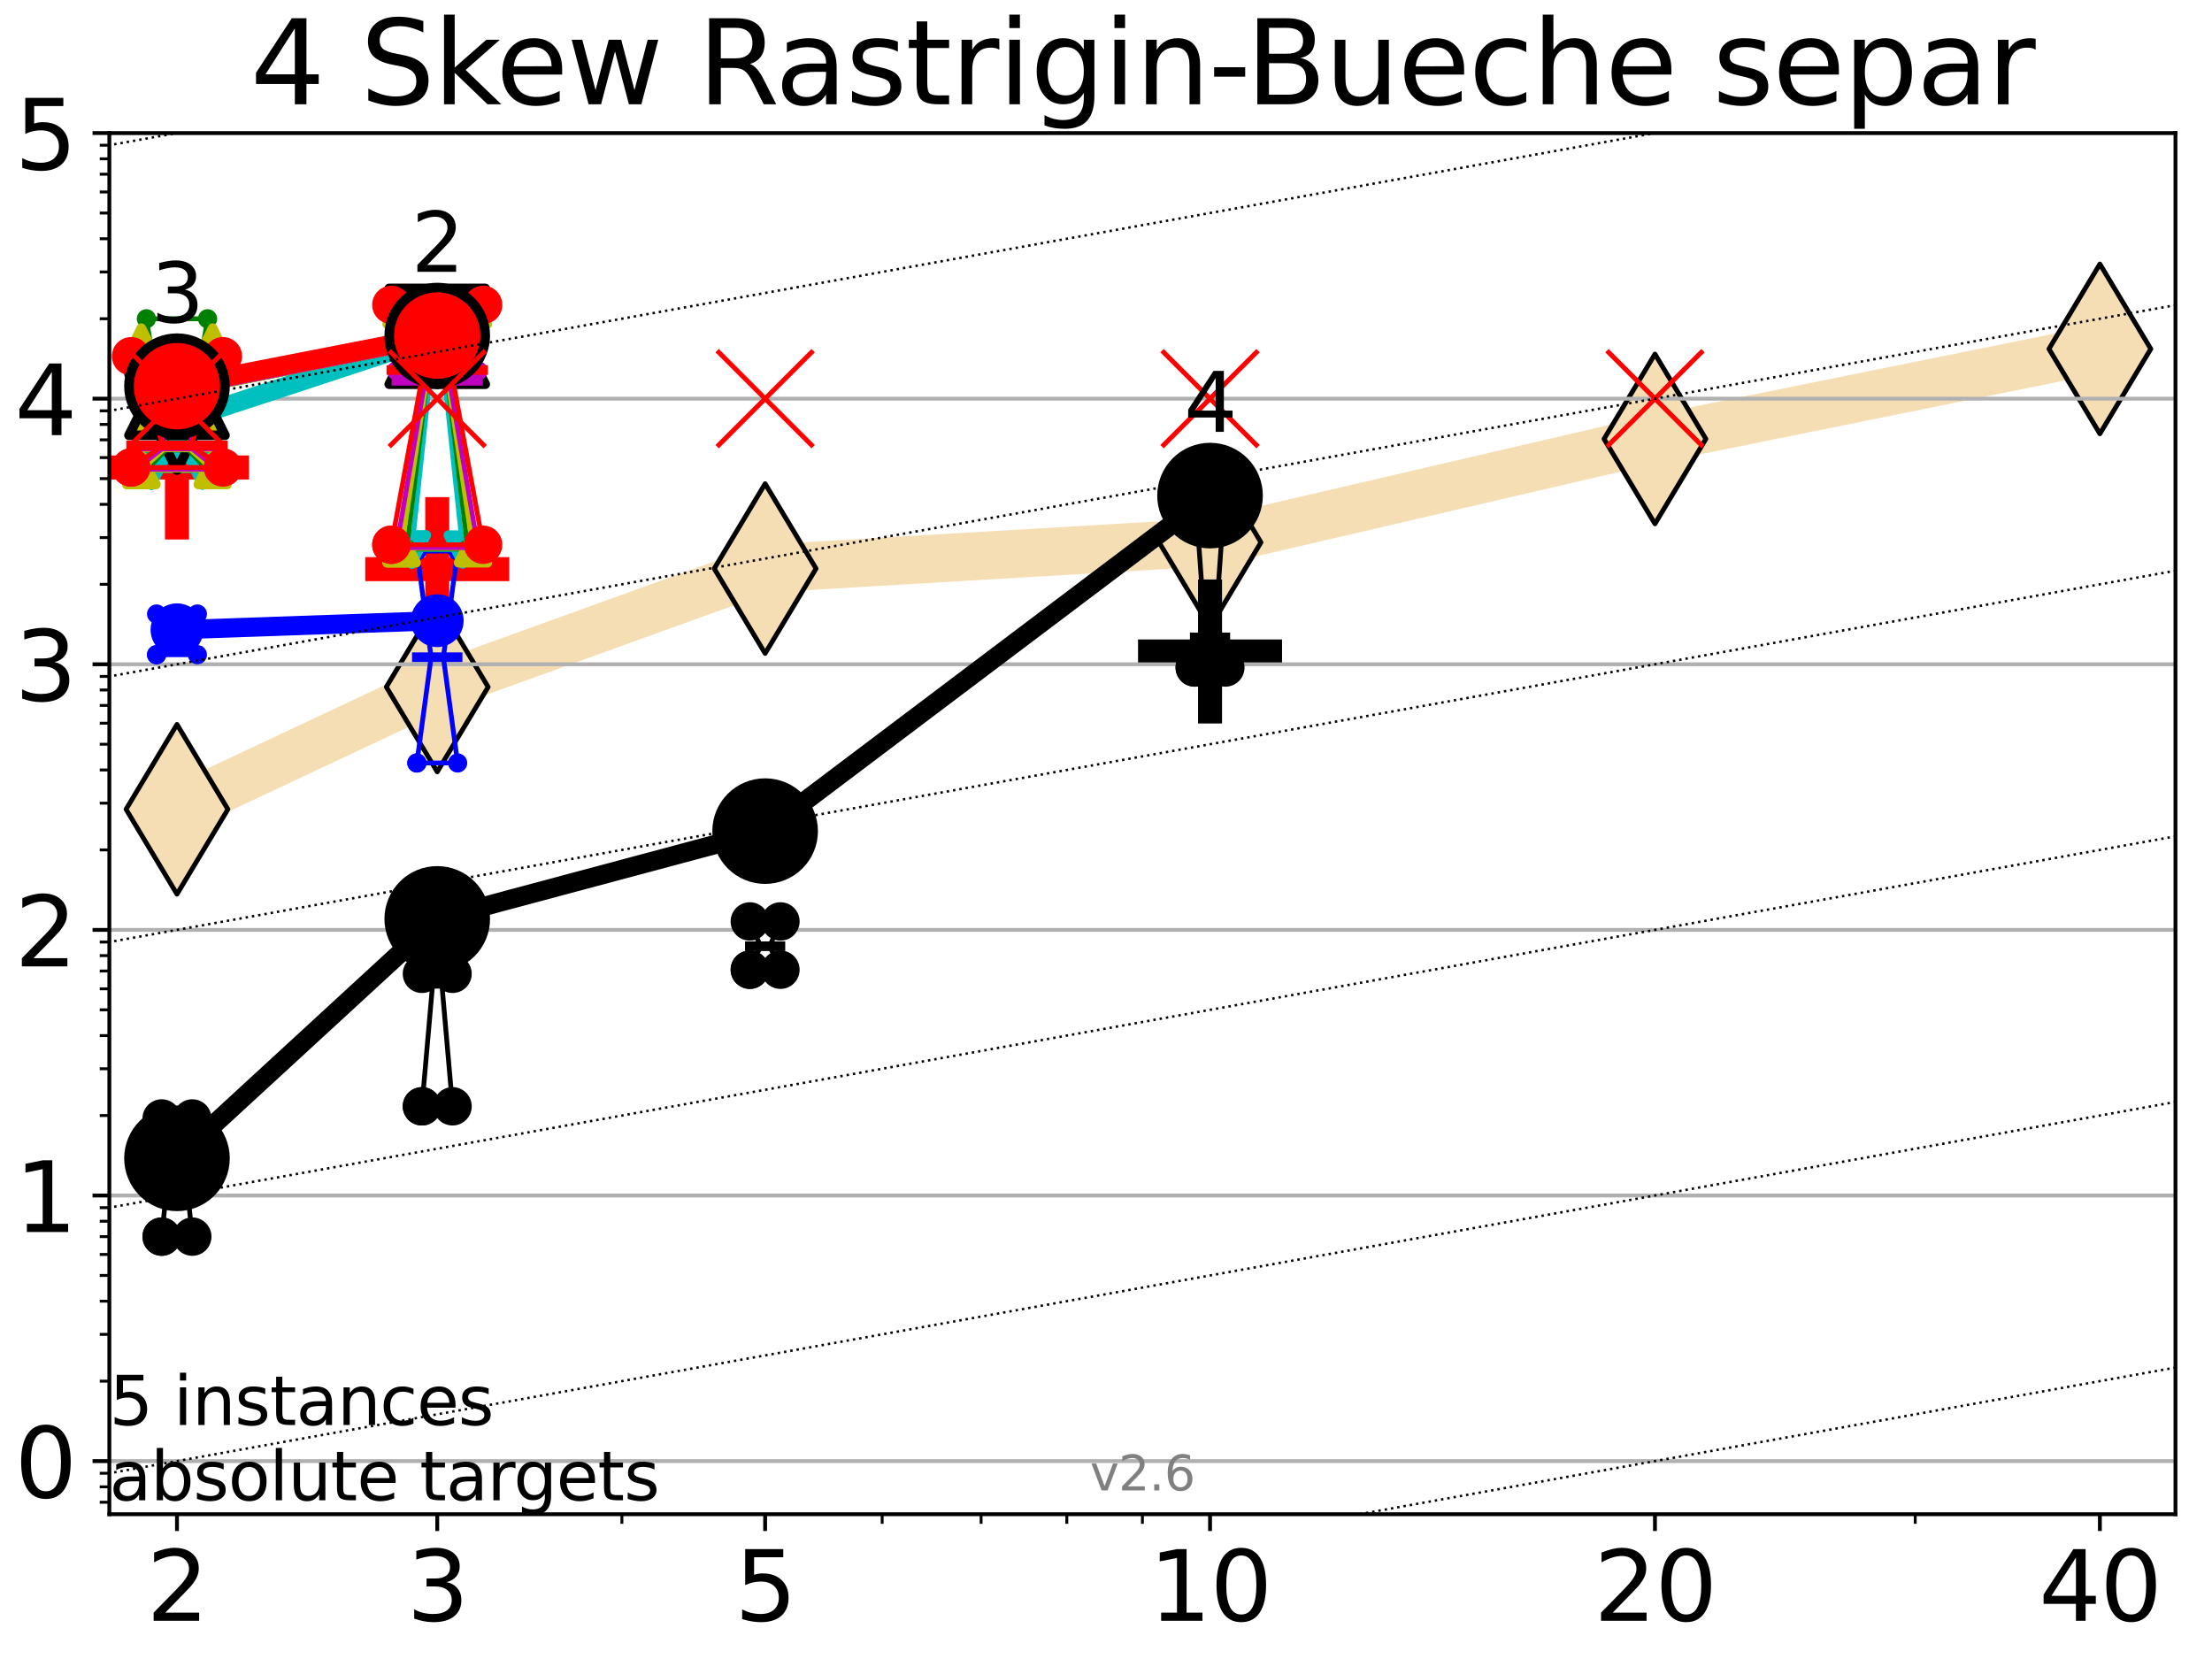 <?xml version="1.0" encoding="utf-8" standalone="no"?>
<!DOCTYPE svg PUBLIC "-//W3C//DTD SVG 1.1//EN"
  "http://www.w3.org/Graphics/SVG/1.1/DTD/svg11.dtd">
<svg xmlns:xlink="http://www.w3.org/1999/xlink" width="460.8pt" height="345.6pt" viewBox="0 0 460.8 345.6" xmlns="http://www.w3.org/2000/svg" version="1.1">
 <defs>
  <style type="text/css">*{stroke-linejoin: round; stroke-linecap: butt}</style>
 </defs>
 <g id="figure_1">
  <g id="patch_1">
   <path d="M 0 345.6 
L 460.8 345.6 
L 460.8 0 
L 0 0 
z
" style="fill: #ffffff"/>
  </g>
  <g id="axes_1">
   <g id="patch_2">
    <path d="M 22.78 315.44 
L 453.192 315.44 
L 453.192 27.72 
L 22.78 27.72 
z
" style="fill: #ffffff"/>
   </g>
   <g id="line2d_1">
    <path d="M 36.868 168.588 
L 91.085 143.111 
L 159.39 118.444 
L 252.074 112.988 
L 344.758 91.44 
L 437.443 72.683 
" clip-path="url(#p40d95e8df9)" style="fill: none; stroke: #f5deb3; stroke-width: 10; stroke-linecap: square"/>
    <defs>
     <path id="m1686d11258" d="M -0 17.678 
L 10.607 0 
L 0 -17.678 
L -10.607 -0 
z
" style="stroke: #000000; stroke-linejoin: miter"/>
    </defs>
    <g clip-path="url(#p40d95e8df9)">
     <use xlink:href="#m1686d11258" x="36.868" y="168.588" style="fill: #f5deb3; stroke: #000000; stroke-linejoin: miter"/>
     <use xlink:href="#m1686d11258" x="91.085" y="143.111" style="fill: #f5deb3; stroke: #000000; stroke-linejoin: miter"/>
     <use xlink:href="#m1686d11258" x="159.39" y="118.444" style="fill: #f5deb3; stroke: #000000; stroke-linejoin: miter"/>
     <use xlink:href="#m1686d11258" x="252.074" y="112.988" style="fill: #f5deb3; stroke: #000000; stroke-linejoin: miter"/>
     <use xlink:href="#m1686d11258" x="344.758" y="91.44" style="fill: #f5deb3; stroke: #000000; stroke-linejoin: miter"/>
     <use xlink:href="#m1686d11258" x="437.443" y="72.683" style="fill: #f5deb3; stroke: #000000; stroke-linejoin: miter"/>
    </g>
   </g>
   <g id="line2d_2">
    <defs>
     <path id="md64ce868df" d="M -15 0 
L 15 0 
M 0 15 
L 0 -15 
" style="stroke: #000000; stroke-width: 5"/>
    </defs>
    <g clip-path="url(#p40d95e8df9)">
     <use xlink:href="#md64ce868df" x="252.074" y="135.713" style="stroke: #000000; stroke-width: 5"/>
    </g>
   </g>
   <g id="line2d_3">
    <defs>
     <path id="m35475c6a0d" d="M -15 0 
L 15 0 
M 0 15 
L 0 -15 
" style="stroke: #ff0000; stroke-width: 5"/>
    </defs>
    <g clip-path="url(#p40d95e8df9)">
     <use xlink:href="#m35475c6a0d" x="36.868" y="97.384" style="fill: #ff0000; stroke: #ff0000; stroke-width: 5"/>
    </g>
   </g>
   <g id="line2d_4">
    <g clip-path="url(#p40d95e8df9)">
     <use xlink:href="#m35475c6a0d" x="91.085" y="118.566" style="fill: #ff0000; stroke: #ff0000; stroke-width: 5"/>
    </g>
   </g>
   <g id="matplotlib.axis_1">
    <g id="xtick_1">
     <g id="line2d_5">
      <defs>
       <path id="mc963cc1907" d="M 0 0 
L 0 3.5 
" style="stroke: #000000; stroke-width: 0.8"/>
      </defs>
      <g>
       <use xlink:href="#mc963cc1907" x="36.868" y="315.44" style="stroke: #000000; stroke-width: 0.8"/>
      </g>
     </g>
     <g id="text_1">
      <!-- 2 -->
      <g transform="translate(30.506 337.637)scale(0.2 -0.2)">
       <defs>
        <path id="DejaVuSans-32" d="M 1228 531 
L 3431 531 
L 3431 0 
L 469 0 
L 469 531 
Q 828 903 1448 1529 
Q 2069 2156 2228 2338 
Q 2531 2678 2651 2914 
Q 2772 3150 2772 3378 
Q 2772 3750 2511 3984 
Q 2250 4219 1831 4219 
Q 1534 4219 1204 4116 
Q 875 4013 500 3803 
L 500 4441 
Q 881 4594 1212 4672 
Q 1544 4750 1819 4750 
Q 2544 4750 2975 4387 
Q 3406 4025 3406 3419 
Q 3406 3131 3298 2873 
Q 3191 2616 2906 2266 
Q 2828 2175 2409 1742 
Q 1991 1309 1228 531 
z
" transform="scale(0.016)"/>
       </defs>
       <use xlink:href="#DejaVuSans-32"/>
      </g>
     </g>
    </g>
    <g id="xtick_2">
     <g id="line2d_6">
      <g>
       <use xlink:href="#mc963cc1907" x="91.085" y="315.44" style="stroke: #000000; stroke-width: 0.8"/>
      </g>
     </g>
     <g id="text_2">
      <!-- 3 -->
      <g transform="translate(84.723 337.637)scale(0.2 -0.2)">
       <defs>
        <path id="DejaVuSans-33" d="M 2597 2516 
Q 3050 2419 3304 2112 
Q 3559 1806 3559 1356 
Q 3559 666 3084 287 
Q 2609 -91 1734 -91 
Q 1441 -91 1130 -33 
Q 819 25 488 141 
L 488 750 
Q 750 597 1062 519 
Q 1375 441 1716 441 
Q 2309 441 2620 675 
Q 2931 909 2931 1356 
Q 2931 1769 2642 2001 
Q 2353 2234 1838 2234 
L 1294 2234 
L 1294 2753 
L 1863 2753 
Q 2328 2753 2575 2939 
Q 2822 3125 2822 3475 
Q 2822 3834 2567 4026 
Q 2313 4219 1838 4219 
Q 1578 4219 1281 4162 
Q 984 4106 628 3988 
L 628 4550 
Q 988 4650 1302 4700 
Q 1616 4750 1894 4750 
Q 2613 4750 3031 4423 
Q 3450 4097 3450 3541 
Q 3450 3153 3228 2886 
Q 3006 2619 2597 2516 
z
" transform="scale(0.016)"/>
       </defs>
       <use xlink:href="#DejaVuSans-33"/>
      </g>
     </g>
    </g>
    <g id="xtick_3">
     <g id="line2d_7">
      <g>
       <use xlink:href="#mc963cc1907" x="159.39" y="315.44" style="stroke: #000000; stroke-width: 0.8"/>
      </g>
     </g>
     <g id="text_3">
      <!-- 5 -->
      <g transform="translate(153.028 337.637)scale(0.2 -0.2)">
       <defs>
        <path id="DejaVuSans-35" d="M 691 4666 
L 3169 4666 
L 3169 4134 
L 1269 4134 
L 1269 2991 
Q 1406 3038 1543 3061 
Q 1681 3084 1819 3084 
Q 2600 3084 3056 2656 
Q 3513 2228 3513 1497 
Q 3513 744 3044 326 
Q 2575 -91 1722 -91 
Q 1428 -91 1123 -41 
Q 819 9 494 109 
L 494 744 
Q 775 591 1075 516 
Q 1375 441 1709 441 
Q 2250 441 2565 725 
Q 2881 1009 2881 1497 
Q 2881 1984 2565 2268 
Q 2250 2553 1709 2553 
Q 1456 2553 1204 2497 
Q 953 2441 691 2322 
L 691 4666 
z
" transform="scale(0.016)"/>
       </defs>
       <use xlink:href="#DejaVuSans-35"/>
      </g>
     </g>
    </g>
    <g id="xtick_4">
     <g id="line2d_8">
      <g>
       <use xlink:href="#mc963cc1907" x="252.074" y="315.44" style="stroke: #000000; stroke-width: 0.8"/>
      </g>
     </g>
     <g id="text_4">
      <!-- 10 -->
      <g transform="translate(239.349 337.637)scale(0.2 -0.2)">
       <defs>
        <path id="DejaVuSans-31" d="M 794 531 
L 1825 531 
L 1825 4091 
L 703 3866 
L 703 4441 
L 1819 4666 
L 2450 4666 
L 2450 531 
L 3481 531 
L 3481 0 
L 794 0 
L 794 531 
z
" transform="scale(0.016)"/>
        <path id="DejaVuSans-30" d="M 2034 4250 
Q 1547 4250 1301 3770 
Q 1056 3291 1056 2328 
Q 1056 1369 1301 889 
Q 1547 409 2034 409 
Q 2525 409 2770 889 
Q 3016 1369 3016 2328 
Q 3016 3291 2770 3770 
Q 2525 4250 2034 4250 
z
M 2034 4750 
Q 2819 4750 3233 4129 
Q 3647 3509 3647 2328 
Q 3647 1150 3233 529 
Q 2819 -91 2034 -91 
Q 1250 -91 836 529 
Q 422 1150 422 2328 
Q 422 3509 836 4129 
Q 1250 4750 2034 4750 
z
" transform="scale(0.016)"/>
       </defs>
       <use xlink:href="#DejaVuSans-31"/>
       <use xlink:href="#DejaVuSans-30" x="63.623"/>
      </g>
     </g>
    </g>
    <g id="xtick_5">
     <g id="line2d_9">
      <g>
       <use xlink:href="#mc963cc1907" x="344.758" y="315.44" style="stroke: #000000; stroke-width: 0.8"/>
      </g>
     </g>
     <g id="text_5">
      <!-- 20 -->
      <g transform="translate(332.033 337.637)scale(0.2 -0.2)">
       <use xlink:href="#DejaVuSans-32"/>
       <use xlink:href="#DejaVuSans-30" x="63.623"/>
      </g>
     </g>
    </g>
    <g id="xtick_6">
     <g id="line2d_10">
      <g>
       <use xlink:href="#mc963cc1907" x="437.443" y="315.44" style="stroke: #000000; stroke-width: 0.8"/>
      </g>
     </g>
     <g id="text_6">
      <!-- 40 -->
      <g transform="translate(424.718 337.637)scale(0.2 -0.2)">
       <defs>
        <path id="DejaVuSans-34" d="M 2419 4116 
L 825 1625 
L 2419 1625 
L 2419 4116 
z
M 2253 4666 
L 3047 4666 
L 3047 1625 
L 3713 1625 
L 3713 1100 
L 3047 1100 
L 3047 0 
L 2419 0 
L 2419 1100 
L 313 1100 
L 313 1709 
L 2253 4666 
z
" transform="scale(0.016)"/>
       </defs>
       <use xlink:href="#DejaVuSans-34"/>
       <use xlink:href="#DejaVuSans-30" x="63.623"/>
      </g>
     </g>
    </g>
    <g id="xtick_7">
     <g id="line2d_11">
      <defs>
       <path id="m62f8610d79" d="M 0 0 
L 0 2 
" style="stroke: #000000; stroke-width: 0.6"/>
      </defs>
      <g>
       <use xlink:href="#m62f8610d79" x="129.552" y="315.44" style="stroke: #000000; stroke-width: 0.6"/>
      </g>
     </g>
    </g>
    <g id="xtick_8">
     <g id="line2d_12">
      <g>
       <use xlink:href="#m62f8610d79" x="183.769" y="315.44" style="stroke: #000000; stroke-width: 0.6"/>
      </g>
     </g>
    </g>
    <g id="xtick_9">
     <g id="line2d_13">
      <g>
       <use xlink:href="#m62f8610d79" x="204.381" y="315.44" style="stroke: #000000; stroke-width: 0.6"/>
      </g>
     </g>
    </g>
    <g id="xtick_10">
     <g id="line2d_14">
      <g>
       <use xlink:href="#m62f8610d79" x="222.237" y="315.44" style="stroke: #000000; stroke-width: 0.6"/>
      </g>
     </g>
    </g>
    <g id="xtick_11">
     <g id="line2d_15">
      <g>
       <use xlink:href="#m62f8610d79" x="237.986" y="315.44" style="stroke: #000000; stroke-width: 0.6"/>
      </g>
     </g>
    </g>
    <g id="xtick_12">
     <g id="line2d_16">
      <g>
       <use xlink:href="#m62f8610d79" x="398.975" y="315.44" style="stroke: #000000; stroke-width: 0.6"/>
      </g>
     </g>
    </g>
   </g>
   <g id="matplotlib.axis_2">
    <g id="ytick_1">
     <g id="line2d_17">
      <path d="M 22.78 304.374 
L 453.192 304.374 
" clip-path="url(#p40d95e8df9)" style="fill: none; stroke: #b0b0b0; stroke-width: 0.8; stroke-linecap: square"/>
     </g>
     <g id="line2d_18">
      <defs>
       <path id="md2b9dbe0a8" d="M 0 0 
L -3.5 0 
" style="stroke: #000000; stroke-width: 0.8"/>
      </defs>
      <g>
       <use xlink:href="#md2b9dbe0a8" x="22.78" y="304.374" style="stroke: #000000; stroke-width: 0.8"/>
      </g>
     </g>
     <g id="text_7">
      <!-- 0 -->
      <g transform="translate(3.055 311.972)scale(0.2 -0.2)">
       <use xlink:href="#DejaVuSans-30"/>
      </g>
     </g>
    </g>
    <g id="ytick_2">
     <g id="line2d_19">
      <path d="M 22.78 249.043 
L 453.192 249.043 
" clip-path="url(#p40d95e8df9)" style="fill: none; stroke: #b0b0b0; stroke-width: 0.8; stroke-linecap: square"/>
     </g>
     <g id="line2d_20">
      <g>
       <use xlink:href="#md2b9dbe0a8" x="22.78" y="249.043" style="stroke: #000000; stroke-width: 0.8"/>
      </g>
     </g>
     <g id="text_8">
      <!-- 1 -->
      <g transform="translate(3.055 256.642)scale(0.2 -0.2)">
       <use xlink:href="#DejaVuSans-31"/>
      </g>
     </g>
    </g>
    <g id="ytick_3">
     <g id="line2d_21">
      <path d="M 22.78 193.712 
L 453.192 193.712 
" clip-path="url(#p40d95e8df9)" style="fill: none; stroke: #b0b0b0; stroke-width: 0.8; stroke-linecap: square"/>
     </g>
     <g id="line2d_22">
      <g>
       <use xlink:href="#md2b9dbe0a8" x="22.78" y="193.712" style="stroke: #000000; stroke-width: 0.8"/>
      </g>
     </g>
     <g id="text_9">
      <!-- 2 -->
      <g transform="translate(3.055 201.311)scale(0.2 -0.2)">
       <use xlink:href="#DejaVuSans-32"/>
      </g>
     </g>
    </g>
    <g id="ytick_4">
     <g id="line2d_23">
      <path d="M 22.78 138.382 
L 453.192 138.382 
" clip-path="url(#p40d95e8df9)" style="fill: none; stroke: #b0b0b0; stroke-width: 0.8; stroke-linecap: square"/>
     </g>
     <g id="line2d_24">
      <g>
       <use xlink:href="#md2b9dbe0a8" x="22.78" y="138.382" style="stroke: #000000; stroke-width: 0.8"/>
      </g>
     </g>
     <g id="text_10">
      <!-- 3 -->
      <g transform="translate(3.055 145.98)scale(0.2 -0.2)">
       <use xlink:href="#DejaVuSans-33"/>
      </g>
     </g>
    </g>
    <g id="ytick_5">
     <g id="line2d_25">
      <path d="M 22.78 83.051 
L 453.192 83.051 
" clip-path="url(#p40d95e8df9)" style="fill: none; stroke: #b0b0b0; stroke-width: 0.8; stroke-linecap: square"/>
     </g>
     <g id="line2d_26">
      <g>
       <use xlink:href="#md2b9dbe0a8" x="22.78" y="83.051" style="stroke: #000000; stroke-width: 0.8"/>
      </g>
     </g>
     <g id="text_11">
      <!-- 4 -->
      <g transform="translate(3.055 90.649)scale(0.2 -0.2)">
       <use xlink:href="#DejaVuSans-34"/>
      </g>
     </g>
    </g>
    <g id="ytick_6">
     <g id="line2d_27">
      <path d="M 22.78 27.72 
L 453.192 27.72 
" clip-path="url(#p40d95e8df9)" style="fill: none; stroke: #b0b0b0; stroke-width: 0.8; stroke-linecap: square"/>
     </g>
     <g id="line2d_28">
      <g>
       <use xlink:href="#md2b9dbe0a8" x="22.78" y="27.72" style="stroke: #000000; stroke-width: 0.8"/>
      </g>
     </g>
     <g id="text_12">
      <!-- 5 -->
      <g transform="translate(3.055 35.318)scale(0.2 -0.2)">
       <use xlink:href="#DejaVuSans-35"/>
      </g>
     </g>
    </g>
    <g id="ytick_7">
     <g id="line2d_29">
      <defs>
       <path id="m0afe907d1f" d="M 0 0 
L -2 0 
" style="stroke: #000000; stroke-width: 0.6"/>
      </defs>
      <g>
       <use xlink:href="#m0afe907d1f" x="22.78" y="312.945" style="stroke: #000000; stroke-width: 0.6"/>
      </g>
     </g>
    </g>
    <g id="ytick_8">
     <g id="line2d_30">
      <g>
       <use xlink:href="#m0afe907d1f" x="22.78" y="309.736" style="stroke: #000000; stroke-width: 0.6"/>
      </g>
     </g>
    </g>
    <g id="ytick_9">
     <g id="line2d_31">
      <g>
       <use xlink:href="#m0afe907d1f" x="22.78" y="306.906" style="stroke: #000000; stroke-width: 0.6"/>
      </g>
     </g>
    </g>
    <g id="ytick_10">
     <g id="line2d_32">
      <g>
       <use xlink:href="#m0afe907d1f" x="22.78" y="287.718" style="stroke: #000000; stroke-width: 0.6"/>
      </g>
     </g>
    </g>
    <g id="ytick_11">
     <g id="line2d_33">
      <g>
       <use xlink:href="#m0afe907d1f" x="22.78" y="277.974" style="stroke: #000000; stroke-width: 0.6"/>
      </g>
     </g>
    </g>
    <g id="ytick_12">
     <g id="line2d_34">
      <g>
       <use xlink:href="#m0afe907d1f" x="22.78" y="271.061" style="stroke: #000000; stroke-width: 0.6"/>
      </g>
     </g>
    </g>
    <g id="ytick_13">
     <g id="line2d_35">
      <g>
       <use xlink:href="#m0afe907d1f" x="22.78" y="265.699" style="stroke: #000000; stroke-width: 0.6"/>
      </g>
     </g>
    </g>
    <g id="ytick_14">
     <g id="line2d_36">
      <g>
       <use xlink:href="#m0afe907d1f" x="22.78" y="261.318" style="stroke: #000000; stroke-width: 0.6"/>
      </g>
     </g>
    </g>
    <g id="ytick_15">
     <g id="line2d_37">
      <g>
       <use xlink:href="#m0afe907d1f" x="22.78" y="257.614" style="stroke: #000000; stroke-width: 0.6"/>
      </g>
     </g>
    </g>
    <g id="ytick_16">
     <g id="line2d_38">
      <g>
       <use xlink:href="#m0afe907d1f" x="22.78" y="254.405" style="stroke: #000000; stroke-width: 0.6"/>
      </g>
     </g>
    </g>
    <g id="ytick_17">
     <g id="line2d_39">
      <g>
       <use xlink:href="#m0afe907d1f" x="22.78" y="251.575" style="stroke: #000000; stroke-width: 0.6"/>
      </g>
     </g>
    </g>
    <g id="ytick_18">
     <g id="line2d_40">
      <g>
       <use xlink:href="#m0afe907d1f" x="22.78" y="232.387" style="stroke: #000000; stroke-width: 0.6"/>
      </g>
     </g>
    </g>
    <g id="ytick_19">
     <g id="line2d_41">
      <g>
       <use xlink:href="#m0afe907d1f" x="22.78" y="222.644" style="stroke: #000000; stroke-width: 0.6"/>
      </g>
     </g>
    </g>
    <g id="ytick_20">
     <g id="line2d_42">
      <g>
       <use xlink:href="#m0afe907d1f" x="22.78" y="215.731" style="stroke: #000000; stroke-width: 0.6"/>
      </g>
     </g>
    </g>
    <g id="ytick_21">
     <g id="line2d_43">
      <g>
       <use xlink:href="#m0afe907d1f" x="22.78" y="210.369" style="stroke: #000000; stroke-width: 0.6"/>
      </g>
     </g>
    </g>
    <g id="ytick_22">
     <g id="line2d_44">
      <g>
       <use xlink:href="#m0afe907d1f" x="22.78" y="205.987" style="stroke: #000000; stroke-width: 0.6"/>
      </g>
     </g>
    </g>
    <g id="ytick_23">
     <g id="line2d_45">
      <g>
       <use xlink:href="#m0afe907d1f" x="22.78" y="202.283" style="stroke: #000000; stroke-width: 0.6"/>
      </g>
     </g>
    </g>
    <g id="ytick_24">
     <g id="line2d_46">
      <g>
       <use xlink:href="#m0afe907d1f" x="22.78" y="199.074" style="stroke: #000000; stroke-width: 0.6"/>
      </g>
     </g>
    </g>
    <g id="ytick_25">
     <g id="line2d_47">
      <g>
       <use xlink:href="#m0afe907d1f" x="22.78" y="196.244" style="stroke: #000000; stroke-width: 0.6"/>
      </g>
     </g>
    </g>
    <g id="ytick_26">
     <g id="line2d_48">
      <g>
       <use xlink:href="#m0afe907d1f" x="22.78" y="177.056" style="stroke: #000000; stroke-width: 0.6"/>
      </g>
     </g>
    </g>
    <g id="ytick_27">
     <g id="line2d_49">
      <g>
       <use xlink:href="#m0afe907d1f" x="22.78" y="167.313" style="stroke: #000000; stroke-width: 0.6"/>
      </g>
     </g>
    </g>
    <g id="ytick_28">
     <g id="line2d_50">
      <g>
       <use xlink:href="#m0afe907d1f" x="22.78" y="160.4" style="stroke: #000000; stroke-width: 0.6"/>
      </g>
     </g>
    </g>
    <g id="ytick_29">
     <g id="line2d_51">
      <g>
       <use xlink:href="#m0afe907d1f" x="22.78" y="155.038" style="stroke: #000000; stroke-width: 0.6"/>
      </g>
     </g>
    </g>
    <g id="ytick_30">
     <g id="line2d_52">
      <g>
       <use xlink:href="#m0afe907d1f" x="22.78" y="150.657" style="stroke: #000000; stroke-width: 0.6"/>
      </g>
     </g>
    </g>
    <g id="ytick_31">
     <g id="line2d_53">
      <g>
       <use xlink:href="#m0afe907d1f" x="22.78" y="146.952" style="stroke: #000000; stroke-width: 0.6"/>
      </g>
     </g>
    </g>
    <g id="ytick_32">
     <g id="line2d_54">
      <g>
       <use xlink:href="#m0afe907d1f" x="22.78" y="143.744" style="stroke: #000000; stroke-width: 0.6"/>
      </g>
     </g>
    </g>
    <g id="ytick_33">
     <g id="line2d_55">
      <g>
       <use xlink:href="#m0afe907d1f" x="22.78" y="140.913" style="stroke: #000000; stroke-width: 0.6"/>
      </g>
     </g>
    </g>
    <g id="ytick_34">
     <g id="line2d_56">
      <g>
       <use xlink:href="#m0afe907d1f" x="22.78" y="121.725" style="stroke: #000000; stroke-width: 0.6"/>
      </g>
     </g>
    </g>
    <g id="ytick_35">
     <g id="line2d_57">
      <g>
       <use xlink:href="#m0afe907d1f" x="22.78" y="111.982" style="stroke: #000000; stroke-width: 0.6"/>
      </g>
     </g>
    </g>
    <g id="ytick_36">
     <g id="line2d_58">
      <g>
       <use xlink:href="#m0afe907d1f" x="22.78" y="105.069" style="stroke: #000000; stroke-width: 0.6"/>
      </g>
     </g>
    </g>
    <g id="ytick_37">
     <g id="line2d_59">
      <g>
       <use xlink:href="#m0afe907d1f" x="22.78" y="99.707" style="stroke: #000000; stroke-width: 0.6"/>
      </g>
     </g>
    </g>
    <g id="ytick_38">
     <g id="line2d_60">
      <g>
       <use xlink:href="#m0afe907d1f" x="22.78" y="95.326" style="stroke: #000000; stroke-width: 0.6"/>
      </g>
     </g>
    </g>
    <g id="ytick_39">
     <g id="line2d_61">
      <g>
       <use xlink:href="#m0afe907d1f" x="22.78" y="91.622" style="stroke: #000000; stroke-width: 0.6"/>
      </g>
     </g>
    </g>
    <g id="ytick_40">
     <g id="line2d_62">
      <g>
       <use xlink:href="#m0afe907d1f" x="22.78" y="88.413" style="stroke: #000000; stroke-width: 0.6"/>
      </g>
     </g>
    </g>
    <g id="ytick_41">
     <g id="line2d_63">
      <g>
       <use xlink:href="#m0afe907d1f" x="22.78" y="85.583" style="stroke: #000000; stroke-width: 0.6"/>
      </g>
     </g>
    </g>
    <g id="ytick_42">
     <g id="line2d_64">
      <g>
       <use xlink:href="#m0afe907d1f" x="22.78" y="66.395" style="stroke: #000000; stroke-width: 0.6"/>
      </g>
     </g>
    </g>
    <g id="ytick_43">
     <g id="line2d_65">
      <g>
       <use xlink:href="#m0afe907d1f" x="22.78" y="56.651" style="stroke: #000000; stroke-width: 0.6"/>
      </g>
     </g>
    </g>
    <g id="ytick_44">
     <g id="line2d_66">
      <g>
       <use xlink:href="#m0afe907d1f" x="22.78" y="49.738" style="stroke: #000000; stroke-width: 0.6"/>
      </g>
     </g>
    </g>
    <g id="ytick_45">
     <g id="line2d_67">
      <g>
       <use xlink:href="#m0afe907d1f" x="22.78" y="44.376" style="stroke: #000000; stroke-width: 0.6"/>
      </g>
     </g>
    </g>
    <g id="ytick_46">
     <g id="line2d_68">
      <g>
       <use xlink:href="#m0afe907d1f" x="22.78" y="39.995" style="stroke: #000000; stroke-width: 0.6"/>
      </g>
     </g>
    </g>
    <g id="ytick_47">
     <g id="line2d_69">
      <g>
       <use xlink:href="#m0afe907d1f" x="22.78" y="36.291" style="stroke: #000000; stroke-width: 0.6"/>
      </g>
     </g>
    </g>
    <g id="ytick_48">
     <g id="line2d_70">
      <g>
       <use xlink:href="#m0afe907d1f" x="22.78" y="33.082" style="stroke: #000000; stroke-width: 0.6"/>
      </g>
     </g>
    </g>
    <g id="ytick_49">
     <g id="line2d_71">
      <g>
       <use xlink:href="#m0afe907d1f" x="22.78" y="30.252" style="stroke: #000000; stroke-width: 0.6"/>
      </g>
     </g>
    </g>
   </g>
   <g id="line2d_72">
    <path d="M 33.682 257.614 
L 35.912 236.292 
L 33.682 232.995 
L 40.054 232.995 
L 37.824 236.292 
L 40.054 257.614 
L 33.682 257.614 
" clip-path="url(#p40d95e8df9)" style="fill: none; stroke: #000000; stroke-linecap: square"/>
   </g>
   <g id="line2d_73">
    <path d="M 33.682 257.614 
L 40.054 257.614 
L 40.054 232.995 
L 33.682 232.995 
L 33.682 257.614 
" clip-path="url(#p40d95e8df9)" style="fill: none"/>
    <defs>
     <path id="mc42dcb3534" d="M 0 3 
C 0.796 3 1.559 2.684 2.121 2.121 
C 2.684 1.559 3 0.796 3 0 
C 3 -0.796 2.684 -1.559 2.121 -2.121 
C 1.559 -2.684 0.796 -3 0 -3 
C -0.796 -3 -1.559 -2.684 -2.121 -2.121 
C -2.684 -1.559 -3 -0.796 -3 0 
C -3 0.796 -2.684 1.559 -2.121 2.121 
C -1.559 2.684 -0.796 3 0 3 
z
" style="stroke: #000000; stroke-width: 2"/>
    </defs>
    <g clip-path="url(#p40d95e8df9)">
     <use xlink:href="#mc42dcb3534" x="33.682" y="257.614" style="stroke: #000000; stroke-width: 2"/>
     <use xlink:href="#mc42dcb3534" x="40.054" y="257.614" style="stroke: #000000; stroke-width: 2"/>
     <use xlink:href="#mc42dcb3534" x="40.054" y="232.995" style="stroke: #000000; stroke-width: 2"/>
     <use xlink:href="#mc42dcb3534" x="33.682" y="232.995" style="stroke: #000000; stroke-width: 2"/>
     <use xlink:href="#mc42dcb3534" x="33.682" y="257.614" style="stroke: #000000; stroke-width: 2"/>
    </g>
   </g>
   <g id="line2d_74">
    <path d="M 33.682 236.292 
L 40.054 236.292 
" clip-path="url(#p40d95e8df9)" style="fill: none; stroke: #000000; stroke-width: 2; stroke-linecap: square"/>
   </g>
   <g id="line2d_75">
    <path d="M 87.899 230.463 
L 90.129 204.942 
L 87.899 202.862 
L 94.271 202.862 
L 92.041 204.942 
L 94.271 230.463 
L 87.899 230.463 
" clip-path="url(#p40d95e8df9)" style="fill: none; stroke: #000000; stroke-linecap: square"/>
   </g>
   <g id="line2d_76">
    <path d="M 87.899 230.463 
L 94.271 230.463 
L 94.271 202.862 
L 87.899 202.862 
L 87.899 230.463 
" clip-path="url(#p40d95e8df9)" style="fill: none"/>
    <g clip-path="url(#p40d95e8df9)">
     <use xlink:href="#mc42dcb3534" x="87.899" y="230.463" style="stroke: #000000; stroke-width: 2"/>
     <use xlink:href="#mc42dcb3534" x="94.271" y="230.463" style="stroke: #000000; stroke-width: 2"/>
     <use xlink:href="#mc42dcb3534" x="94.271" y="202.862" style="stroke: #000000; stroke-width: 2"/>
     <use xlink:href="#mc42dcb3534" x="87.899" y="202.862" style="stroke: #000000; stroke-width: 2"/>
     <use xlink:href="#mc42dcb3534" x="87.899" y="230.463" style="stroke: #000000; stroke-width: 2"/>
    </g>
   </g>
   <g id="line2d_77">
    <path d="M 87.899 204.942 
L 94.271 204.942 
" clip-path="url(#p40d95e8df9)" style="fill: none; stroke: #000000; stroke-width: 2; stroke-linecap: square"/>
   </g>
   <g id="line2d_78">
    <path d="M 156.204 202.01 
L 158.434 197.114 
L 156.204 191.952 
L 162.576 191.952 
L 160.346 197.114 
L 162.576 202.01 
L 156.204 202.01 
" clip-path="url(#p40d95e8df9)" style="fill: none; stroke: #000000; stroke-linecap: square"/>
   </g>
   <g id="line2d_79">
    <path d="M 156.204 202.01 
L 162.576 202.01 
L 162.576 191.952 
L 156.204 191.952 
L 156.204 202.01 
" clip-path="url(#p40d95e8df9)" style="fill: none"/>
    <g clip-path="url(#p40d95e8df9)">
     <use xlink:href="#mc42dcb3534" x="156.204" y="202.01" style="stroke: #000000; stroke-width: 2"/>
     <use xlink:href="#mc42dcb3534" x="162.576" y="202.01" style="stroke: #000000; stroke-width: 2"/>
     <use xlink:href="#mc42dcb3534" x="162.576" y="191.952" style="stroke: #000000; stroke-width: 2"/>
     <use xlink:href="#mc42dcb3534" x="156.204" y="191.952" style="stroke: #000000; stroke-width: 2"/>
     <use xlink:href="#mc42dcb3534" x="156.204" y="202.01" style="stroke: #000000; stroke-width: 2"/>
    </g>
   </g>
   <g id="line2d_80">
    <path d="M 156.204 197.114 
L 162.576 197.114 
" clip-path="url(#p40d95e8df9)" style="fill: none; stroke: #000000; stroke-width: 2; stroke-linecap: square"/>
   </g>
   <g id="line2d_81">
    <path d="M 248.888 139.052 
L 251.118 132.782 
L 248.888 101.509 
L 255.26 101.509 
L 253.03 132.782 
L 255.26 139.052 
L 248.888 139.052 
" clip-path="url(#p40d95e8df9)" style="fill: none; stroke: #000000; stroke-linecap: square"/>
   </g>
   <g id="line2d_82">
    <path d="M 248.888 139.052 
L 255.26 139.052 
L 255.26 101.509 
L 248.888 101.509 
L 248.888 139.052 
" clip-path="url(#p40d95e8df9)" style="fill: none"/>
    <g clip-path="url(#p40d95e8df9)">
     <use xlink:href="#mc42dcb3534" x="248.888" y="139.052" style="stroke: #000000; stroke-width: 2"/>
     <use xlink:href="#mc42dcb3534" x="255.26" y="139.052" style="stroke: #000000; stroke-width: 2"/>
     <use xlink:href="#mc42dcb3534" x="255.26" y="101.509" style="stroke: #000000; stroke-width: 2"/>
     <use xlink:href="#mc42dcb3534" x="248.888" y="101.509" style="stroke: #000000; stroke-width: 2"/>
     <use xlink:href="#mc42dcb3534" x="248.888" y="139.052" style="stroke: #000000; stroke-width: 2"/>
    </g>
   </g>
   <g id="line2d_83">
    <path d="M 248.888 132.782 
L 255.26 132.782 
" clip-path="url(#p40d95e8df9)" style="fill: none; stroke: #000000; stroke-width: 2; stroke-linecap: square"/>
   </g>
   <g id="line2d_84">
    <path d="M 36.868 241.303 
L 91.085 191.422 
" clip-path="url(#p40d95e8df9)" style="fill: none; stroke: #000000; stroke-width: 4; stroke-linecap: square"/>
   </g>
   <g id="line2d_85">
    <path d="M 91.085 191.422 
L 159.39 173.136 
" clip-path="url(#p40d95e8df9)" style="fill: none; stroke: #000000; stroke-width: 4; stroke-linecap: square"/>
   </g>
   <g id="line2d_86">
    <path d="M 159.39 173.136 
L 252.074 103.241 
" clip-path="url(#p40d95e8df9)" style="fill: none; stroke: #000000; stroke-width: 4; stroke-linecap: square"/>
   </g>
   <g id="line2d_87">
    <path d="M 36.868 241.303 
L 91.085 191.422 
L 159.39 173.136 
L 252.074 103.241 
" clip-path="url(#p40d95e8df9)" style="fill: none"/>
    <defs>
     <path id="m148979532e" d="M 0 10 
C 2.652 10 5.196 8.946 7.071 7.071 
C 8.946 5.196 10 2.652 10 0 
C 10 -2.652 8.946 -5.196 7.071 -7.071 
C 5.196 -8.946 2.652 -10 0 -10 
C -2.652 -10 -5.196 -8.946 -7.071 -7.071 
C -8.946 -5.196 -10 -2.652 -10 0 
C -10 2.652 -8.946 5.196 -7.071 7.071 
C -5.196 8.946 -2.652 10 0 10 
z
" style="stroke: #000000; stroke-width: 2"/>
    </defs>
    <g clip-path="url(#p40d95e8df9)">
     <use xlink:href="#m148979532e" x="36.868" y="241.303" style="stroke: #000000; stroke-width: 2"/>
     <use xlink:href="#m148979532e" x="91.085" y="191.422" style="stroke: #000000; stroke-width: 2"/>
     <use xlink:href="#m148979532e" x="159.39" y="173.136" style="stroke: #000000; stroke-width: 2"/>
     <use xlink:href="#m148979532e" x="252.074" y="103.241" style="stroke: #000000; stroke-width: 2"/>
    </g>
   </g>
   <g id="line2d_88">
    <path d="M 32.62 136.388 
L 35.594 135.626 
L 32.62 127.912 
L 41.116 127.912 
L 38.143 135.626 
L 41.116 136.388 
L 32.62 136.388 
" clip-path="url(#p40d95e8df9)" style="fill: none; stroke: #0000ff; stroke-linecap: square"/>
   </g>
   <g id="line2d_89">
    <path d="M 32.62 136.388 
L 41.116 136.388 
L 41.116 127.912 
L 32.62 127.912 
L 32.62 136.388 
" clip-path="url(#p40d95e8df9)" style="fill: none"/>
    <defs>
     <path id="m02b06362c8" d="M 0 1.5 
C 0.398 1.5 0.779 1.342 1.061 1.061 
C 1.342 0.779 1.5 0.398 1.5 0 
C 1.5 -0.398 1.342 -0.779 1.061 -1.061 
C 0.779 -1.342 0.398 -1.5 0 -1.5 
C -0.398 -1.5 -0.779 -1.342 -1.061 -1.061 
C -1.342 -0.779 -1.5 -0.398 -1.5 0 
C -1.5 0.398 -1.342 0.779 -1.061 1.061 
C -0.779 1.342 -0.398 1.5 0 1.5 
z
" style="stroke: #0000ff"/>
    </defs>
    <g clip-path="url(#p40d95e8df9)">
     <use xlink:href="#m02b06362c8" x="32.62" y="136.388" style="fill: #0000ff; stroke: #0000ff"/>
     <use xlink:href="#m02b06362c8" x="41.116" y="136.388" style="fill: #0000ff; stroke: #0000ff"/>
     <use xlink:href="#m02b06362c8" x="41.116" y="127.912" style="fill: #0000ff; stroke: #0000ff"/>
     <use xlink:href="#m02b06362c8" x="32.62" y="127.912" style="fill: #0000ff; stroke: #0000ff"/>
     <use xlink:href="#m02b06362c8" x="32.62" y="136.388" style="fill: #0000ff; stroke: #0000ff"/>
    </g>
   </g>
   <g id="line2d_90">
    <path d="M 32.62 135.626 
L 41.116 135.626 
" clip-path="url(#p40d95e8df9)" style="fill: none; stroke: #0000ff; stroke-width: 2; stroke-linecap: square"/>
   </g>
   <g id="line2d_91">
    <path d="M 86.837 158.943 
L 89.811 136.906 
L 86.837 114.797 
L 95.333 114.797 
L 92.359 136.906 
L 95.333 158.943 
L 86.837 158.943 
" clip-path="url(#p40d95e8df9)" style="fill: none; stroke: #0000ff; stroke-linecap: square"/>
   </g>
   <g id="line2d_92">
    <path d="M 86.837 158.943 
L 95.333 158.943 
L 95.333 114.797 
L 86.837 114.797 
L 86.837 158.943 
" clip-path="url(#p40d95e8df9)" style="fill: none"/>
    <g clip-path="url(#p40d95e8df9)">
     <use xlink:href="#m02b06362c8" x="86.837" y="158.943" style="fill: #0000ff; stroke: #0000ff"/>
     <use xlink:href="#m02b06362c8" x="95.333" y="158.943" style="fill: #0000ff; stroke: #0000ff"/>
     <use xlink:href="#m02b06362c8" x="95.333" y="114.797" style="fill: #0000ff; stroke: #0000ff"/>
     <use xlink:href="#m02b06362c8" x="86.837" y="114.797" style="fill: #0000ff; stroke: #0000ff"/>
     <use xlink:href="#m02b06362c8" x="86.837" y="158.943" style="fill: #0000ff; stroke: #0000ff"/>
    </g>
   </g>
   <g id="line2d_93">
    <path d="M 86.837 136.906 
L 95.333 136.906 
" clip-path="url(#p40d95e8df9)" style="fill: none; stroke: #0000ff; stroke-width: 2; stroke-linecap: square"/>
   </g>
   <g id="line2d_94">
    <path d="M 36.868 131.19 
L 91.085 129.301 
" clip-path="url(#p40d95e8df9)" style="fill: none; stroke: #0000ff; stroke-width: 4; stroke-linecap: square"/>
   </g>
   <g id="line2d_95">
    <path d="M 36.868 131.19 
L 91.085 129.301 
" clip-path="url(#p40d95e8df9)" style="fill: none"/>
    <defs>
     <path id="m64991b33c1" d="M 0 5 
C 1.326 5 2.598 4.473 3.536 3.536 
C 4.473 2.598 5 1.326 5 0 
C 5 -1.326 4.473 -2.598 3.536 -3.536 
C 2.598 -4.473 1.326 -5 0 -5 
C -1.326 -5 -2.598 -4.473 -3.536 -3.536 
C -4.473 -2.598 -5 -1.326 -5 0 
C -5 1.326 -4.473 2.598 -3.536 3.536 
C -2.598 4.473 -1.326 5 0 5 
z
" style="stroke: #0000ff"/>
    </defs>
    <g clip-path="url(#p40d95e8df9)">
     <use xlink:href="#m64991b33c1" x="36.868" y="131.19" style="fill: #0000ff; stroke: #0000ff"/>
     <use xlink:href="#m64991b33c1" x="91.085" y="129.301" style="fill: #0000ff; stroke: #0000ff"/>
    </g>
   </g>
   <g id="line2d_96">
    <path d="M 31.558 98.056 
L 35.275 93.318 
L 31.558 83.898 
L 42.178 83.898 
L 38.461 93.318 
L 42.178 98.056 
L 31.558 98.056 
" clip-path="url(#p40d95e8df9)" style="fill: none; stroke: #00bfbf; stroke-linecap: square"/>
   </g>
   <g id="line2d_97">
    <path d="M 31.558 98.056 
L 42.178 98.056 
L 42.178 83.898 
L 31.558 83.898 
L 31.558 98.056 
" clip-path="url(#p40d95e8df9)" style="fill: none"/>
    <defs>
     <path id="m24cc2140fc" d="M -0 3 
L 3 -3 
L -3 -3 
z
" style="stroke: #00bfbf; stroke-width: 2; stroke-linejoin: miter"/>
    </defs>
    <g clip-path="url(#p40d95e8df9)">
     <use xlink:href="#m24cc2140fc" x="31.558" y="98.056" style="fill: #00bfbf; stroke: #00bfbf; stroke-width: 2; stroke-linejoin: miter"/>
     <use xlink:href="#m24cc2140fc" x="42.178" y="98.056" style="fill: #00bfbf; stroke: #00bfbf; stroke-width: 2; stroke-linejoin: miter"/>
     <use xlink:href="#m24cc2140fc" x="42.178" y="83.898" style="fill: #00bfbf; stroke: #00bfbf; stroke-width: 2; stroke-linejoin: miter"/>
     <use xlink:href="#m24cc2140fc" x="31.558" y="83.898" style="fill: #00bfbf; stroke: #00bfbf; stroke-width: 2; stroke-linejoin: miter"/>
     <use xlink:href="#m24cc2140fc" x="31.558" y="98.056" style="fill: #00bfbf; stroke: #00bfbf; stroke-width: 2; stroke-linejoin: miter"/>
    </g>
   </g>
   <g id="line2d_98">
    <path d="M 31.558 93.318 
L 42.178 93.318 
" clip-path="url(#p40d95e8df9)" style="fill: none; stroke: #00bfbf; stroke-width: 2; stroke-linecap: square"/>
   </g>
   <g id="line2d_99">
    <path d="M 85.775 114.481 
L 89.492 79.467 
L 85.775 67.147 
L 96.395 67.147 
L 92.678 79.467 
L 96.395 114.481 
L 85.775 114.481 
" clip-path="url(#p40d95e8df9)" style="fill: none; stroke: #00bfbf; stroke-linecap: square"/>
   </g>
   <g id="line2d_100">
    <path d="M 85.775 114.481 
L 96.395 114.481 
L 96.395 67.147 
L 85.775 67.147 
L 85.775 114.481 
" clip-path="url(#p40d95e8df9)" style="fill: none"/>
    <g clip-path="url(#p40d95e8df9)">
     <use xlink:href="#m24cc2140fc" x="85.775" y="114.481" style="fill: #00bfbf; stroke: #00bfbf; stroke-width: 2; stroke-linejoin: miter"/>
     <use xlink:href="#m24cc2140fc" x="96.395" y="114.481" style="fill: #00bfbf; stroke: #00bfbf; stroke-width: 2; stroke-linejoin: miter"/>
     <use xlink:href="#m24cc2140fc" x="96.395" y="67.147" style="fill: #00bfbf; stroke: #00bfbf; stroke-width: 2; stroke-linejoin: miter"/>
     <use xlink:href="#m24cc2140fc" x="85.775" y="67.147" style="fill: #00bfbf; stroke: #00bfbf; stroke-width: 2; stroke-linejoin: miter"/>
     <use xlink:href="#m24cc2140fc" x="85.775" y="114.481" style="fill: #00bfbf; stroke: #00bfbf; stroke-width: 2; stroke-linejoin: miter"/>
    </g>
   </g>
   <g id="line2d_101">
    <path d="M 85.775 79.467 
L 96.395 79.467 
" clip-path="url(#p40d95e8df9)" style="fill: none; stroke: #00bfbf; stroke-width: 2; stroke-linecap: square"/>
   </g>
   <g id="line2d_102">
    <path d="M 36.868 87.939 
L 91.085 70.078 
" clip-path="url(#p40d95e8df9)" style="fill: none; stroke: #00bfbf; stroke-width: 4; stroke-linecap: square"/>
   </g>
   <g id="line2d_103">
    <path d="M 36.868 87.939 
L 91.085 70.078 
" clip-path="url(#p40d95e8df9)" style="fill: none"/>
    <defs>
     <path id="m6e001fccd6" d="M -0 10 
L 10 -10 
L -10 -10 
z
" style="stroke: #000000; stroke-width: 2; stroke-linejoin: miter"/>
    </defs>
    <g clip-path="url(#p40d95e8df9)">
     <use xlink:href="#m6e001fccd6" x="36.868" y="87.939" style="fill: #00bfbf; stroke: #000000; stroke-width: 2; stroke-linejoin: miter"/>
     <use xlink:href="#m6e001fccd6" x="91.085" y="70.078" style="fill: #00bfbf; stroke: #000000; stroke-width: 2; stroke-linejoin: miter"/>
    </g>
   </g>
   <g id="line2d_104">
    <path d="M 30.496 97.956 
L 34.957 93.248 
L 30.496 66.404 
L 43.24 66.404 
L 38.78 93.248 
L 43.24 97.956 
L 30.496 97.956 
" clip-path="url(#p40d95e8df9)" style="fill: none; stroke: #008000; stroke-linecap: square"/>
   </g>
   <g id="line2d_105">
    <path d="M 30.496 97.956 
L 43.24 97.956 
L 43.24 66.404 
L 30.496 66.404 
L 30.496 97.956 
" clip-path="url(#p40d95e8df9)" style="fill: none"/>
    <defs>
     <path id="m1391787cc1" d="M 0 1.5 
C 0.398 1.5 0.779 1.342 1.061 1.061 
C 1.342 0.779 1.5 0.398 1.5 0 
C 1.5 -0.398 1.342 -0.779 1.061 -1.061 
C 0.779 -1.342 0.398 -1.5 0 -1.5 
C -0.398 -1.5 -0.779 -1.342 -1.061 -1.061 
C -1.342 -0.779 -1.5 -0.398 -1.5 0 
C -1.5 0.398 -1.342 0.779 -1.061 1.061 
C -0.779 1.342 -0.398 1.5 0 1.5 
z
" style="stroke: #008000"/>
    </defs>
    <g clip-path="url(#p40d95e8df9)">
     <use xlink:href="#m1391787cc1" x="30.496" y="97.956" style="fill: #008000; stroke: #008000"/>
     <use xlink:href="#m1391787cc1" x="43.24" y="97.956" style="fill: #008000; stroke: #008000"/>
     <use xlink:href="#m1391787cc1" x="43.24" y="66.404" style="fill: #008000; stroke: #008000"/>
     <use xlink:href="#m1391787cc1" x="30.496" y="66.404" style="fill: #008000; stroke: #008000"/>
     <use xlink:href="#m1391787cc1" x="30.496" y="97.956" style="fill: #008000; stroke: #008000"/>
    </g>
   </g>
   <g id="line2d_106">
    <path d="M 30.496 93.248 
L 43.24 93.248 
" clip-path="url(#p40d95e8df9)" style="fill: none; stroke: #008000; stroke-width: 2; stroke-linecap: square"/>
   </g>
   <g id="line2d_107">
    <path d="M 84.713 114.375 
L 89.173 77.275 
L 84.713 67.129 
L 97.457 67.129 
L 92.997 77.275 
L 97.457 114.375 
L 84.713 114.375 
" clip-path="url(#p40d95e8df9)" style="fill: none; stroke: #008000; stroke-linecap: square"/>
   </g>
   <g id="line2d_108">
    <path d="M 84.713 114.375 
L 97.457 114.375 
L 97.457 67.129 
L 84.713 67.129 
L 84.713 114.375 
" clip-path="url(#p40d95e8df9)" style="fill: none"/>
    <g clip-path="url(#p40d95e8df9)">
     <use xlink:href="#m1391787cc1" x="84.713" y="114.375" style="fill: #008000; stroke: #008000"/>
     <use xlink:href="#m1391787cc1" x="97.457" y="114.375" style="fill: #008000; stroke: #008000"/>
     <use xlink:href="#m1391787cc1" x="97.457" y="67.129" style="fill: #008000; stroke: #008000"/>
     <use xlink:href="#m1391787cc1" x="84.713" y="67.129" style="fill: #008000; stroke: #008000"/>
     <use xlink:href="#m1391787cc1" x="84.713" y="114.375" style="fill: #008000; stroke: #008000"/>
    </g>
   </g>
   <g id="line2d_109">
    <path d="M 84.713 77.275 
L 97.457 77.275 
" clip-path="url(#p40d95e8df9)" style="fill: none; stroke: #008000; stroke-width: 2; stroke-linecap: square"/>
   </g>
   <g id="line2d_110">
    <path d="M 36.868 80.716 
L 91.085 70.059 
" clip-path="url(#p40d95e8df9)" style="fill: none; stroke: #008000; stroke-width: 4; stroke-linecap: square"/>
   </g>
   <g id="line2d_111">
    <path d="M 36.868 80.716 
L 91.085 70.059 
" clip-path="url(#p40d95e8df9)" style="fill: none"/>
    <defs>
     <path id="m16a1e4e382" d="M 0 5 
C 1.326 5 2.598 4.473 3.536 3.536 
C 4.473 2.598 5 1.326 5 0 
C 5 -1.326 4.473 -2.598 3.536 -3.536 
C 2.598 -4.473 1.326 -5 0 -5 
C -1.326 -5 -2.598 -4.473 -3.536 -3.536 
C -4.473 -2.598 -5 -1.326 -5 0 
C -5 1.326 -4.473 2.598 -3.536 3.536 
C -2.598 4.473 -1.326 5 0 5 
z
" style="stroke: #008000"/>
    </defs>
    <g clip-path="url(#p40d95e8df9)">
     <use xlink:href="#m16a1e4e382" x="36.868" y="80.716" style="fill: #008000; stroke: #008000"/>
     <use xlink:href="#m16a1e4e382" x="91.085" y="70.059" style="fill: #008000; stroke: #008000"/>
    </g>
   </g>
   <g id="line2d_112">
    <path d="M 29.434 97.92 
L 34.638 93.178 
L 29.434 71.354 
L 44.303 71.354 
L 39.099 93.178 
L 44.303 97.92 
L 29.434 97.92 
" clip-path="url(#p40d95e8df9)" style="fill: none; stroke: #bfbf00; stroke-linecap: square"/>
   </g>
   <g id="line2d_113">
    <path d="M 29.434 97.92 
L 44.303 97.92 
L 44.303 71.354 
L 29.434 71.354 
L 29.434 97.92 
" clip-path="url(#p40d95e8df9)" style="fill: none"/>
    <defs>
     <path id="m08fd4d51eb" d="M 0 -3 
L -3 3 
L 3 3 
z
" style="stroke: #bfbf00; stroke-width: 2; stroke-linejoin: miter"/>
    </defs>
    <g clip-path="url(#p40d95e8df9)">
     <use xlink:href="#m08fd4d51eb" x="29.434" y="97.92" style="fill: #bfbf00; stroke: #bfbf00; stroke-width: 2; stroke-linejoin: miter"/>
     <use xlink:href="#m08fd4d51eb" x="44.303" y="97.92" style="fill: #bfbf00; stroke: #bfbf00; stroke-width: 2; stroke-linejoin: miter"/>
     <use xlink:href="#m08fd4d51eb" x="44.303" y="71.354" style="fill: #bfbf00; stroke: #bfbf00; stroke-width: 2; stroke-linejoin: miter"/>
     <use xlink:href="#m08fd4d51eb" x="29.434" y="71.354" style="fill: #bfbf00; stroke: #bfbf00; stroke-width: 2; stroke-linejoin: miter"/>
     <use xlink:href="#m08fd4d51eb" x="29.434" y="97.92" style="fill: #bfbf00; stroke: #bfbf00; stroke-width: 2; stroke-linejoin: miter"/>
    </g>
   </g>
   <g id="line2d_114">
    <path d="M 29.434 93.178 
L 44.303 93.178 
" clip-path="url(#p40d95e8df9)" style="fill: none; stroke: #bfbf00; stroke-width: 2; stroke-linecap: square"/>
   </g>
   <g id="line2d_115">
    <path d="M 83.651 114.225 
L 88.855 79.411 
L 83.651 64.504 
L 98.519 64.504 
L 93.315 79.411 
L 98.519 114.225 
L 83.651 114.225 
" clip-path="url(#p40d95e8df9)" style="fill: none; stroke: #bfbf00; stroke-linecap: square"/>
   </g>
   <g id="line2d_116">
    <path d="M 83.651 114.225 
L 98.519 114.225 
L 98.519 64.504 
L 83.651 64.504 
L 83.651 114.225 
" clip-path="url(#p40d95e8df9)" style="fill: none"/>
    <g clip-path="url(#p40d95e8df9)">
     <use xlink:href="#m08fd4d51eb" x="83.651" y="114.225" style="fill: #bfbf00; stroke: #bfbf00; stroke-width: 2; stroke-linejoin: miter"/>
     <use xlink:href="#m08fd4d51eb" x="98.519" y="114.225" style="fill: #bfbf00; stroke: #bfbf00; stroke-width: 2; stroke-linejoin: miter"/>
     <use xlink:href="#m08fd4d51eb" x="98.519" y="64.504" style="fill: #bfbf00; stroke: #bfbf00; stroke-width: 2; stroke-linejoin: miter"/>
     <use xlink:href="#m08fd4d51eb" x="83.651" y="64.504" style="fill: #bfbf00; stroke: #bfbf00; stroke-width: 2; stroke-linejoin: miter"/>
     <use xlink:href="#m08fd4d51eb" x="83.651" y="114.225" style="fill: #bfbf00; stroke: #bfbf00; stroke-width: 2; stroke-linejoin: miter"/>
    </g>
   </g>
   <g id="line2d_117">
    <path d="M 83.651 79.411 
L 98.519 79.411 
" clip-path="url(#p40d95e8df9)" style="fill: none; stroke: #bfbf00; stroke-width: 2; stroke-linecap: square"/>
   </g>
   <g id="line2d_118">
    <path d="M 36.868 80.684 
L 91.085 70.039 
" clip-path="url(#p40d95e8df9)" style="fill: none; stroke: #bfbf00; stroke-width: 4; stroke-linecap: square"/>
   </g>
   <g id="line2d_119">
    <path d="M 36.868 80.684 
L 91.085 70.039 
" clip-path="url(#p40d95e8df9)" style="fill: none"/>
    <defs>
     <path id="m79604b490a" d="M 0 -10 
L -10 10 
L 10 10 
z
" style="stroke: #000000; stroke-width: 2; stroke-linejoin: miter"/>
    </defs>
    <g clip-path="url(#p40d95e8df9)">
     <use xlink:href="#m79604b490a" x="36.868" y="80.684" style="fill: #bfbf00; stroke: #000000; stroke-width: 2; stroke-linejoin: miter"/>
     <use xlink:href="#m79604b490a" x="91.085" y="70.039" style="fill: #bfbf00; stroke: #000000; stroke-width: 2; stroke-linejoin: miter"/>
    </g>
   </g>
   <g id="line2d_120">
    <path d="M 28.372 97.756 
L 34.319 93.019 
L 28.372 72.635 
L 45.365 72.635 
L 39.417 93.019 
L 45.365 97.756 
L 28.372 97.756 
" clip-path="url(#p40d95e8df9)" style="fill: none; stroke: #bf00bf; stroke-linecap: square"/>
   </g>
   <g id="line2d_121">
    <path d="M 28.372 97.756 
L 45.365 97.756 
L 45.365 72.635 
L 28.372 72.635 
L 28.372 97.756 
" clip-path="url(#p40d95e8df9)" style="fill: none"/>
    <defs>
     <path id="m3a4a9a6c78" d="M 0 1.5 
C 0.398 1.5 0.779 1.342 1.061 1.061 
C 1.342 0.779 1.5 0.398 1.5 0 
C 1.5 -0.398 1.342 -0.779 1.061 -1.061 
C 0.779 -1.342 0.398 -1.5 0 -1.5 
C -0.398 -1.5 -0.779 -1.342 -1.061 -1.061 
C -1.342 -0.779 -1.5 -0.398 -1.5 0 
C -1.5 0.398 -1.342 0.779 -1.061 1.061 
C -0.779 1.342 -0.398 1.5 0 1.5 
z
" style="stroke: #bf00bf"/>
    </defs>
    <g clip-path="url(#p40d95e8df9)">
     <use xlink:href="#m3a4a9a6c78" x="28.372" y="97.756" style="fill: #bf00bf; stroke: #bf00bf"/>
     <use xlink:href="#m3a4a9a6c78" x="45.365" y="97.756" style="fill: #bf00bf; stroke: #bf00bf"/>
     <use xlink:href="#m3a4a9a6c78" x="45.365" y="72.635" style="fill: #bf00bf; stroke: #bf00bf"/>
     <use xlink:href="#m3a4a9a6c78" x="28.372" y="72.635" style="fill: #bf00bf; stroke: #bf00bf"/>
     <use xlink:href="#m3a4a9a6c78" x="28.372" y="97.756" style="fill: #bf00bf; stroke: #bf00bf"/>
    </g>
   </g>
   <g id="line2d_122">
    <path d="M 28.372 93.019 
L 45.365 93.019 
" clip-path="url(#p40d95e8df9)" style="fill: none; stroke: #bf00bf; stroke-width: 2; stroke-linecap: square"/>
   </g>
   <g id="line2d_123">
    <path d="M 82.589 114.09 
L 88.536 79.327 
L 82.589 77.213 
L 99.581 77.213 
L 93.634 79.327 
L 99.581 114.09 
L 82.589 114.09 
" clip-path="url(#p40d95e8df9)" style="fill: none; stroke: #bf00bf; stroke-linecap: square"/>
   </g>
   <g id="line2d_124">
    <path d="M 82.589 114.09 
L 99.581 114.09 
L 99.581 77.213 
L 82.589 77.213 
L 82.589 114.09 
" clip-path="url(#p40d95e8df9)" style="fill: none"/>
    <g clip-path="url(#p40d95e8df9)">
     <use xlink:href="#m3a4a9a6c78" x="82.589" y="114.09" style="fill: #bf00bf; stroke: #bf00bf"/>
     <use xlink:href="#m3a4a9a6c78" x="99.581" y="114.09" style="fill: #bf00bf; stroke: #bf00bf"/>
     <use xlink:href="#m3a4a9a6c78" x="99.581" y="77.213" style="fill: #bf00bf; stroke: #bf00bf"/>
     <use xlink:href="#m3a4a9a6c78" x="82.589" y="77.213" style="fill: #bf00bf; stroke: #bf00bf"/>
     <use xlink:href="#m3a4a9a6c78" x="82.589" y="114.09" style="fill: #bf00bf; stroke: #bf00bf"/>
    </g>
   </g>
   <g id="line2d_125">
    <path d="M 82.589 79.327 
L 99.581 79.327 
" clip-path="url(#p40d95e8df9)" style="fill: none; stroke: #bf00bf; stroke-width: 2; stroke-linecap: square"/>
   </g>
   <g id="line2d_126">
    <path d="M 36.868 80.6 
L 91.085 70 
" clip-path="url(#p40d95e8df9)" style="fill: none; stroke: #bf00bf; stroke-width: 4; stroke-linecap: square"/>
   </g>
   <g id="line2d_127">
    <path d="M 36.868 80.6 
L 91.085 70 
" clip-path="url(#p40d95e8df9)" style="fill: none"/>
    <defs>
     <path id="mb7c23d905f" d="M 0 5 
C 1.326 5 2.598 4.473 3.536 3.536 
C 4.473 2.598 5 1.326 5 0 
C 5 -1.326 4.473 -2.598 3.536 -3.536 
C 2.598 -4.473 1.326 -5 0 -5 
C -1.326 -5 -2.598 -4.473 -3.536 -3.536 
C -4.473 -2.598 -5 -1.326 -5 0 
C -5 1.326 -4.473 2.598 -3.536 3.536 
C -2.598 4.473 -1.326 5 0 5 
z
" style="stroke: #bf00bf"/>
    </defs>
    <g clip-path="url(#p40d95e8df9)">
     <use xlink:href="#mb7c23d905f" x="36.868" y="80.6" style="fill: #bf00bf; stroke: #bf00bf"/>
     <use xlink:href="#mb7c23d905f" x="91.085" y="70" style="fill: #bf00bf; stroke: #bf00bf"/>
    </g>
   </g>
   <g id="line2d_128">
    <path d="M 27.31 97.384 
L 34.001 92.791 
L 27.31 74.211 
L 46.427 74.211 
L 39.736 92.791 
L 46.427 97.384 
L 27.31 97.384 
" clip-path="url(#p40d95e8df9)" style="fill: none; stroke: #ff0000; stroke-linecap: square"/>
   </g>
   <g id="line2d_129">
    <path d="M 27.31 97.384 
L 46.427 97.384 
L 46.427 74.211 
L 27.31 74.211 
L 27.31 97.384 
" clip-path="url(#p40d95e8df9)" style="fill: none"/>
    <defs>
     <path id="mb157fcff40" d="M 0 3 
C 0.796 3 1.559 2.684 2.121 2.121 
C 2.684 1.559 3 0.796 3 0 
C 3 -0.796 2.684 -1.559 2.121 -2.121 
C 1.559 -2.684 0.796 -3 0 -3 
C -0.796 -3 -1.559 -2.684 -2.121 -2.121 
C -2.684 -1.559 -3 -0.796 -3 0 
C -3 0.796 -2.684 1.559 -2.121 2.121 
C -1.559 2.684 -0.796 3 0 3 
z
" style="stroke: #ff0000; stroke-width: 2"/>
    </defs>
    <g clip-path="url(#p40d95e8df9)">
     <use xlink:href="#mb157fcff40" x="27.31" y="97.384" style="fill: #ff0000; stroke: #ff0000; stroke-width: 2"/>
     <use xlink:href="#mb157fcff40" x="46.427" y="97.384" style="fill: #ff0000; stroke: #ff0000; stroke-width: 2"/>
     <use xlink:href="#mb157fcff40" x="46.427" y="74.211" style="fill: #ff0000; stroke: #ff0000; stroke-width: 2"/>
     <use xlink:href="#mb157fcff40" x="27.31" y="74.211" style="fill: #ff0000; stroke: #ff0000; stroke-width: 2"/>
     <use xlink:href="#mb157fcff40" x="27.31" y="97.384" style="fill: #ff0000; stroke: #ff0000; stroke-width: 2"/>
    </g>
   </g>
   <g id="line2d_130">
    <path d="M 27.31 92.791 
L 46.427 92.791 
" clip-path="url(#p40d95e8df9)" style="fill: none; stroke: #ff0000; stroke-width: 2; stroke-linecap: square"/>
   </g>
   <g id="line2d_131">
    <path d="M 81.527 113.483 
L 88.218 77.082 
L 81.527 63.508 
L 100.643 63.508 
L 93.953 77.082 
L 100.643 113.483 
L 81.527 113.483 
" clip-path="url(#p40d95e8df9)" style="fill: none; stroke: #ff0000; stroke-linecap: square"/>
   </g>
   <g id="line2d_132">
    <path d="M 81.527 113.483 
L 100.643 113.483 
L 100.643 63.508 
L 81.527 63.508 
L 81.527 113.483 
" clip-path="url(#p40d95e8df9)" style="fill: none"/>
    <g clip-path="url(#p40d95e8df9)">
     <use xlink:href="#mb157fcff40" x="81.527" y="113.483" style="fill: #ff0000; stroke: #ff0000; stroke-width: 2"/>
     <use xlink:href="#mb157fcff40" x="100.643" y="113.483" style="fill: #ff0000; stroke: #ff0000; stroke-width: 2"/>
     <use xlink:href="#mb157fcff40" x="100.643" y="63.508" style="fill: #ff0000; stroke: #ff0000; stroke-width: 2"/>
     <use xlink:href="#mb157fcff40" x="81.527" y="63.508" style="fill: #ff0000; stroke: #ff0000; stroke-width: 2"/>
     <use xlink:href="#mb157fcff40" x="81.527" y="113.483" style="fill: #ff0000; stroke: #ff0000; stroke-width: 2"/>
    </g>
   </g>
   <g id="line2d_133">
    <path d="M 81.527 77.082 
L 100.643 77.082 
" clip-path="url(#p40d95e8df9)" style="fill: none; stroke: #ff0000; stroke-width: 2; stroke-linecap: square"/>
   </g>
   <g id="line2d_134">
    <path d="M 36.868 80.448 
L 91.085 69.902 
" clip-path="url(#p40d95e8df9)" style="fill: none; stroke: #ff0000; stroke-width: 4; stroke-linecap: square"/>
   </g>
   <g id="line2d_135">
    <path d="M 36.868 80.448 
L 91.085 69.902 
" clip-path="url(#p40d95e8df9)" style="fill: none"/>
    <defs>
     <path id="m615d0b19de" d="M 0 10 
C 2.652 10 5.196 8.946 7.071 7.071 
C 8.946 5.196 10 2.652 10 0 
C 10 -2.652 8.946 -5.196 7.071 -7.071 
C 5.196 -8.946 2.652 -10 0 -10 
C -2.652 -10 -5.196 -8.946 -7.071 -7.071 
C -8.946 -5.196 -10 -2.652 -10 0 
C -10 2.652 -8.946 5.196 -7.071 7.071 
C -5.196 8.946 -2.652 10 0 10 
z
" style="stroke: #000000; stroke-width: 2"/>
    </defs>
    <g clip-path="url(#p40d95e8df9)">
     <use xlink:href="#m615d0b19de" x="36.868" y="80.448" style="fill: #ff0000; stroke: #000000; stroke-width: 2"/>
     <use xlink:href="#m615d0b19de" x="91.085" y="69.902" style="fill: #ff0000; stroke: #000000; stroke-width: 2"/>
    </g>
   </g>
   <g id="line2d_136"/>
   <g id="line2d_137"/>
   <g id="line2d_138"/>
   <g id="line2d_139"/>
   <g id="line2d_140"/>
   <g id="line2d_141"/>
   <g id="line2d_142"/>
   <g id="line2d_143">
    <defs>
     <path id="meda3970d0f" d="M -10 10 
L 10 -10 
M -10 -10 
L 10 10 
" style="stroke: #ff0000"/>
    </defs>
    <g clip-path="url(#p40d95e8df9)">
     <use xlink:href="#meda3970d0f" x="36.868" y="83.042" style="fill: #ff0000; stroke: #ff0000"/>
     <use xlink:href="#meda3970d0f" x="91.085" y="83.046" style="fill: #ff0000; stroke: #ff0000"/>
     <use xlink:href="#meda3970d0f" x="159.39" y="83.049" style="fill: #ff0000; stroke: #ff0000"/>
     <use xlink:href="#meda3970d0f" x="252.074" y="83.049" style="fill: #ff0000; stroke: #ff0000"/>
     <use xlink:href="#meda3970d0f" x="344.758" y="83.05" style="fill: #ff0000; stroke: #ff0000"/>
    </g>
   </g>
   <g id="line2d_144">
    <path d="M 109.789 346.6 
L 461.8 283.34 
" clip-path="url(#p40d95e8df9)" style="fill: none; stroke-dasharray: 0.5,0.825; stroke-dashoffset: 0; stroke: #000000; stroke-width: 0.5"/>
   </g>
   <g id="line2d_145">
    <path d="M -1 311.179 
L 461.8 228.01 
" clip-path="url(#p40d95e8df9)" style="fill: none; stroke-dasharray: 0.5,0.825; stroke-dashoffset: 0; stroke: #000000; stroke-width: 0.5"/>
   </g>
   <g id="line2d_146">
    <path d="M -1 255.848 
L 461.8 172.679 
" clip-path="url(#p40d95e8df9)" style="fill: none; stroke-dasharray: 0.5,0.825; stroke-dashoffset: 0; stroke: #000000; stroke-width: 0.5"/>
   </g>
   <g id="line2d_147">
    <path d="M -1 200.518 
L 461.8 117.348 
" clip-path="url(#p40d95e8df9)" style="fill: none; stroke-dasharray: 0.5,0.825; stroke-dashoffset: 0; stroke: #000000; stroke-width: 0.5"/>
   </g>
   <g id="line2d_148">
    <path d="M -1 145.187 
L 461.8 62.017 
" clip-path="url(#p40d95e8df9)" style="fill: none; stroke-dasharray: 0.5,0.825; stroke-dashoffset: 0; stroke: #000000; stroke-width: 0.5"/>
   </g>
   <g id="line2d_149">
    <path d="M -1 89.856 
L 461.8 6.687 
" clip-path="url(#p40d95e8df9)" style="fill: none; stroke-dasharray: 0.5,0.825; stroke-dashoffset: 0; stroke: #000000; stroke-width: 0.5"/>
   </g>
   <g id="line2d_150">
    <path d="M -1 34.525 
L 196.682 -1 
" clip-path="url(#p40d95e8df9)" style="fill: none; stroke-dasharray: 0.5,0.825; stroke-dashoffset: 0; stroke: #000000; stroke-width: 0.5"/>
   </g>
   <g id="line2d_151">
    <path clip-path="url(#p40d95e8df9)" style="fill: none; stroke-dasharray: 0.5,0.825; stroke-dashoffset: 0; stroke: #000000; stroke-width: 0.5"/>
   </g>
   <g id="line2d_152">
    <path clip-path="url(#p40d95e8df9)" style="fill: none; stroke-dasharray: 0.5,0.825; stroke-dashoffset: 0; stroke: #000000; stroke-width: 0.5"/>
   </g>
   <g id="patch_3">
    <path d="M 22.78 315.44 
L 22.78 27.72 
" style="fill: none; stroke: #000000; stroke-width: 0.8; stroke-linejoin: miter; stroke-linecap: square"/>
   </g>
   <g id="patch_4">
    <path d="M 453.192 315.44 
L 453.192 27.72 
" style="fill: none; stroke: #000000; stroke-width: 0.8; stroke-linejoin: miter; stroke-linecap: square"/>
   </g>
   <g id="patch_5">
    <path d="M 22.78 315.44 
L 453.192 315.44 
" style="fill: none; stroke: #000000; stroke-width: 0.8; stroke-linejoin: miter; stroke-linecap: square"/>
   </g>
   <g id="patch_6">
    <path d="M 22.78 27.72 
L 453.192 27.72 
" style="fill: none; stroke: #000000; stroke-width: 0.8; stroke-linejoin: miter; stroke-linecap: square"/>
   </g>
   <g id="text_13">
    <!-- 4 -->
    <g transform="translate(246.666 89.962)scale(0.17 -0.17)">
     <use xlink:href="#DejaVuSans-34"/>
    </g>
   </g>
   <g id="text_14">
    <!-- 3 -->
    <g transform="translate(31.46 67.17)scale(0.17 -0.17)">
     <use xlink:href="#DejaVuSans-33"/>
    </g>
   </g>
   <g id="text_15">
    <!-- 2 -->
    <g transform="translate(85.677 56.624)scale(0.17 -0.17)">
     <use xlink:href="#DejaVuSans-32"/>
    </g>
   </g>
   <g id="text_16">
    <!-- 5 instances -->
    <g transform="translate(22.78 296.851)scale(0.14 -0.14)">
     <defs>
      <path id="DejaVuSans-20" transform="scale(0.016)"/>
      <path id="DejaVuSans-69" d="M 603 3500 
L 1178 3500 
L 1178 0 
L 603 0 
L 603 3500 
z
M 603 4863 
L 1178 4863 
L 1178 4134 
L 603 4134 
L 603 4863 
z
" transform="scale(0.016)"/>
      <path id="DejaVuSans-6e" d="M 3513 2113 
L 3513 0 
L 2938 0 
L 2938 2094 
Q 2938 2591 2744 2837 
Q 2550 3084 2163 3084 
Q 1697 3084 1428 2787 
Q 1159 2491 1159 1978 
L 1159 0 
L 581 0 
L 581 3500 
L 1159 3500 
L 1159 2956 
Q 1366 3272 1645 3428 
Q 1925 3584 2291 3584 
Q 2894 3584 3203 3211 
Q 3513 2838 3513 2113 
z
" transform="scale(0.016)"/>
      <path id="DejaVuSans-73" d="M 2834 3397 
L 2834 2853 
Q 2591 2978 2328 3040 
Q 2066 3103 1784 3103 
Q 1356 3103 1142 2972 
Q 928 2841 928 2578 
Q 928 2378 1081 2264 
Q 1234 2150 1697 2047 
L 1894 2003 
Q 2506 1872 2764 1633 
Q 3022 1394 3022 966 
Q 3022 478 2636 193 
Q 2250 -91 1575 -91 
Q 1294 -91 989 -36 
Q 684 19 347 128 
L 347 722 
Q 666 556 975 473 
Q 1284 391 1588 391 
Q 1994 391 2212 530 
Q 2431 669 2431 922 
Q 2431 1156 2273 1281 
Q 2116 1406 1581 1522 
L 1381 1569 
Q 847 1681 609 1914 
Q 372 2147 372 2553 
Q 372 3047 722 3315 
Q 1072 3584 1716 3584 
Q 2034 3584 2315 3537 
Q 2597 3491 2834 3397 
z
" transform="scale(0.016)"/>
      <path id="DejaVuSans-74" d="M 1172 4494 
L 1172 3500 
L 2356 3500 
L 2356 3053 
L 1172 3053 
L 1172 1153 
Q 1172 725 1289 603 
Q 1406 481 1766 481 
L 2356 481 
L 2356 0 
L 1766 0 
Q 1100 0 847 248 
Q 594 497 594 1153 
L 594 3053 
L 172 3053 
L 172 3500 
L 594 3500 
L 594 4494 
L 1172 4494 
z
" transform="scale(0.016)"/>
      <path id="DejaVuSans-61" d="M 2194 1759 
Q 1497 1759 1228 1600 
Q 959 1441 959 1056 
Q 959 750 1161 570 
Q 1363 391 1709 391 
Q 2188 391 2477 730 
Q 2766 1069 2766 1631 
L 2766 1759 
L 2194 1759 
z
M 3341 1997 
L 3341 0 
L 2766 0 
L 2766 531 
Q 2569 213 2275 61 
Q 1981 -91 1556 -91 
Q 1019 -91 701 211 
Q 384 513 384 1019 
Q 384 1609 779 1909 
Q 1175 2209 1959 2209 
L 2766 2209 
L 2766 2266 
Q 2766 2663 2505 2880 
Q 2244 3097 1772 3097 
Q 1472 3097 1187 3025 
Q 903 2953 641 2809 
L 641 3341 
Q 956 3463 1253 3523 
Q 1550 3584 1831 3584 
Q 2591 3584 2966 3190 
Q 3341 2797 3341 1997 
z
" transform="scale(0.016)"/>
      <path id="DejaVuSans-63" d="M 3122 3366 
L 3122 2828 
Q 2878 2963 2633 3030 
Q 2388 3097 2138 3097 
Q 1578 3097 1268 2742 
Q 959 2388 959 1747 
Q 959 1106 1268 751 
Q 1578 397 2138 397 
Q 2388 397 2633 464 
Q 2878 531 3122 666 
L 3122 134 
Q 2881 22 2623 -34 
Q 2366 -91 2075 -91 
Q 1284 -91 818 406 
Q 353 903 353 1747 
Q 353 2603 823 3093 
Q 1294 3584 2113 3584 
Q 2378 3584 2631 3529 
Q 2884 3475 3122 3366 
z
" transform="scale(0.016)"/>
      <path id="DejaVuSans-65" d="M 3597 1894 
L 3597 1613 
L 953 1613 
Q 991 1019 1311 708 
Q 1631 397 2203 397 
Q 2534 397 2845 478 
Q 3156 559 3463 722 
L 3463 178 
Q 3153 47 2828 -22 
Q 2503 -91 2169 -91 
Q 1331 -91 842 396 
Q 353 884 353 1716 
Q 353 2575 817 3079 
Q 1281 3584 2069 3584 
Q 2775 3584 3186 3129 
Q 3597 2675 3597 1894 
z
M 3022 2063 
Q 3016 2534 2758 2815 
Q 2500 3097 2075 3097 
Q 1594 3097 1305 2825 
Q 1016 2553 972 2059 
L 3022 2063 
z
" transform="scale(0.016)"/>
     </defs>
     <use xlink:href="#DejaVuSans-35"/>
     <use xlink:href="#DejaVuSans-20" x="63.623"/>
     <use xlink:href="#DejaVuSans-69" x="95.41"/>
     <use xlink:href="#DejaVuSans-6e" x="123.193"/>
     <use xlink:href="#DejaVuSans-73" x="186.572"/>
     <use xlink:href="#DejaVuSans-74" x="238.672"/>
     <use xlink:href="#DejaVuSans-61" x="277.881"/>
     <use xlink:href="#DejaVuSans-6e" x="339.16"/>
     <use xlink:href="#DejaVuSans-63" x="402.539"/>
     <use xlink:href="#DejaVuSans-65" x="457.52"/>
     <use xlink:href="#DejaVuSans-73" x="519.043"/>
    </g>
    <!-- absolute targets -->
    <g transform="translate(22.78 312.528)scale(0.14 -0.14)">
     <defs>
      <path id="DejaVuSans-62" d="M 3116 1747 
Q 3116 2381 2855 2742 
Q 2594 3103 2138 3103 
Q 1681 3103 1420 2742 
Q 1159 2381 1159 1747 
Q 1159 1113 1420 752 
Q 1681 391 2138 391 
Q 2594 391 2855 752 
Q 3116 1113 3116 1747 
z
M 1159 2969 
Q 1341 3281 1617 3432 
Q 1894 3584 2278 3584 
Q 2916 3584 3314 3078 
Q 3713 2572 3713 1747 
Q 3713 922 3314 415 
Q 2916 -91 2278 -91 
Q 1894 -91 1617 61 
Q 1341 213 1159 525 
L 1159 0 
L 581 0 
L 581 4863 
L 1159 4863 
L 1159 2969 
z
" transform="scale(0.016)"/>
      <path id="DejaVuSans-6f" d="M 1959 3097 
Q 1497 3097 1228 2736 
Q 959 2375 959 1747 
Q 959 1119 1226 758 
Q 1494 397 1959 397 
Q 2419 397 2687 759 
Q 2956 1122 2956 1747 
Q 2956 2369 2687 2733 
Q 2419 3097 1959 3097 
z
M 1959 3584 
Q 2709 3584 3137 3096 
Q 3566 2609 3566 1747 
Q 3566 888 3137 398 
Q 2709 -91 1959 -91 
Q 1206 -91 779 398 
Q 353 888 353 1747 
Q 353 2609 779 3096 
Q 1206 3584 1959 3584 
z
" transform="scale(0.016)"/>
      <path id="DejaVuSans-6c" d="M 603 4863 
L 1178 4863 
L 1178 0 
L 603 0 
L 603 4863 
z
" transform="scale(0.016)"/>
      <path id="DejaVuSans-75" d="M 544 1381 
L 544 3500 
L 1119 3500 
L 1119 1403 
Q 1119 906 1312 657 
Q 1506 409 1894 409 
Q 2359 409 2629 706 
Q 2900 1003 2900 1516 
L 2900 3500 
L 3475 3500 
L 3475 0 
L 2900 0 
L 2900 538 
Q 2691 219 2414 64 
Q 2138 -91 1772 -91 
Q 1169 -91 856 284 
Q 544 659 544 1381 
z
M 1991 3584 
L 1991 3584 
z
" transform="scale(0.016)"/>
      <path id="DejaVuSans-72" d="M 2631 2963 
Q 2534 3019 2420 3045 
Q 2306 3072 2169 3072 
Q 1681 3072 1420 2755 
Q 1159 2438 1159 1844 
L 1159 0 
L 581 0 
L 581 3500 
L 1159 3500 
L 1159 2956 
Q 1341 3275 1631 3429 
Q 1922 3584 2338 3584 
Q 2397 3584 2469 3576 
Q 2541 3569 2628 3553 
L 2631 2963 
z
" transform="scale(0.016)"/>
      <path id="DejaVuSans-67" d="M 2906 1791 
Q 2906 2416 2648 2759 
Q 2391 3103 1925 3103 
Q 1463 3103 1205 2759 
Q 947 2416 947 1791 
Q 947 1169 1205 825 
Q 1463 481 1925 481 
Q 2391 481 2648 825 
Q 2906 1169 2906 1791 
z
M 3481 434 
Q 3481 -459 3084 -895 
Q 2688 -1331 1869 -1331 
Q 1566 -1331 1297 -1286 
Q 1028 -1241 775 -1147 
L 775 -588 
Q 1028 -725 1275 -790 
Q 1522 -856 1778 -856 
Q 2344 -856 2625 -561 
Q 2906 -266 2906 331 
L 2906 616 
Q 2728 306 2450 153 
Q 2172 0 1784 0 
Q 1141 0 747 490 
Q 353 981 353 1791 
Q 353 2603 747 3093 
Q 1141 3584 1784 3584 
Q 2172 3584 2450 3431 
Q 2728 3278 2906 2969 
L 2906 3500 
L 3481 3500 
L 3481 434 
z
" transform="scale(0.016)"/>
     </defs>
     <use xlink:href="#DejaVuSans-61"/>
     <use xlink:href="#DejaVuSans-62" x="61.279"/>
     <use xlink:href="#DejaVuSans-73" x="124.756"/>
     <use xlink:href="#DejaVuSans-6f" x="176.855"/>
     <use xlink:href="#DejaVuSans-6c" x="238.037"/>
     <use xlink:href="#DejaVuSans-75" x="265.82"/>
     <use xlink:href="#DejaVuSans-74" x="329.199"/>
     <use xlink:href="#DejaVuSans-65" x="368.408"/>
     <use xlink:href="#DejaVuSans-20" x="429.932"/>
     <use xlink:href="#DejaVuSans-74" x="461.719"/>
     <use xlink:href="#DejaVuSans-61" x="500.928"/>
     <use xlink:href="#DejaVuSans-72" x="562.207"/>
     <use xlink:href="#DejaVuSans-67" x="601.57"/>
     <use xlink:href="#DejaVuSans-65" x="665.047"/>
     <use xlink:href="#DejaVuSans-74" x="726.57"/>
     <use xlink:href="#DejaVuSans-73" x="765.779"/>
    </g>
   </g>
   <g id="text_17">
    <!-- v2.6 -->
    <g style="fill: #808080" transform="translate(227.075 310.483)scale(0.1 -0.1)">
     <defs>
      <path id="DejaVuSans-76" d="M 191 3500 
L 800 3500 
L 1894 563 
L 2988 3500 
L 3597 3500 
L 2284 0 
L 1503 0 
L 191 3500 
z
" transform="scale(0.016)"/>
      <path id="DejaVuSans-2e" d="M 684 794 
L 1344 794 
L 1344 0 
L 684 0 
L 684 794 
z
" transform="scale(0.016)"/>
      <path id="DejaVuSans-36" d="M 2113 2584 
Q 1688 2584 1439 2293 
Q 1191 2003 1191 1497 
Q 1191 994 1439 701 
Q 1688 409 2113 409 
Q 2538 409 2786 701 
Q 3034 994 3034 1497 
Q 3034 2003 2786 2293 
Q 2538 2584 2113 2584 
z
M 3366 4563 
L 3366 3988 
Q 3128 4100 2886 4159 
Q 2644 4219 2406 4219 
Q 1781 4219 1451 3797 
Q 1122 3375 1075 2522 
Q 1259 2794 1537 2939 
Q 1816 3084 2150 3084 
Q 2853 3084 3261 2657 
Q 3669 2231 3669 1497 
Q 3669 778 3244 343 
Q 2819 -91 2113 -91 
Q 1303 -91 875 529 
Q 447 1150 447 2328 
Q 447 3434 972 4092 
Q 1497 4750 2381 4750 
Q 2619 4750 2861 4703 
Q 3103 4656 3366 4563 
z
" transform="scale(0.016)"/>
     </defs>
     <use xlink:href="#DejaVuSans-76"/>
     <use xlink:href="#DejaVuSans-32" x="59.18"/>
     <use xlink:href="#DejaVuSans-2e" x="122.803"/>
     <use xlink:href="#DejaVuSans-36" x="154.59"/>
    </g>
   </g>
   <g id="text_18">
    <!-- 4 Skew Rastrigin-Bueche separ -->
    <g transform="translate(52.136 21.72)scale(0.24 -0.24)">
     <defs>
      <path id="DejaVuSans-53" d="M 3425 4513 
L 3425 3897 
Q 3066 4069 2747 4153 
Q 2428 4238 2131 4238 
Q 1616 4238 1336 4038 
Q 1056 3838 1056 3469 
Q 1056 3159 1242 3001 
Q 1428 2844 1947 2747 
L 2328 2669 
Q 3034 2534 3370 2195 
Q 3706 1856 3706 1288 
Q 3706 609 3251 259 
Q 2797 -91 1919 -91 
Q 1588 -91 1214 -16 
Q 841 59 441 206 
L 441 856 
Q 825 641 1194 531 
Q 1563 422 1919 422 
Q 2459 422 2753 634 
Q 3047 847 3047 1241 
Q 3047 1584 2836 1778 
Q 2625 1972 2144 2069 
L 1759 2144 
Q 1053 2284 737 2584 
Q 422 2884 422 3419 
Q 422 4038 858 4394 
Q 1294 4750 2059 4750 
Q 2388 4750 2728 4690 
Q 3069 4631 3425 4513 
z
" transform="scale(0.016)"/>
      <path id="DejaVuSans-6b" d="M 581 4863 
L 1159 4863 
L 1159 1991 
L 2875 3500 
L 3609 3500 
L 1753 1863 
L 3688 0 
L 2938 0 
L 1159 1709 
L 1159 0 
L 581 0 
L 581 4863 
z
" transform="scale(0.016)"/>
      <path id="DejaVuSans-77" d="M 269 3500 
L 844 3500 
L 1563 769 
L 2278 3500 
L 2956 3500 
L 3675 769 
L 4391 3500 
L 4966 3500 
L 4050 0 
L 3372 0 
L 2619 2869 
L 1863 0 
L 1184 0 
L 269 3500 
z
" transform="scale(0.016)"/>
      <path id="DejaVuSans-52" d="M 2841 2188 
Q 3044 2119 3236 1894 
Q 3428 1669 3622 1275 
L 4263 0 
L 3584 0 
L 2988 1197 
Q 2756 1666 2539 1819 
Q 2322 1972 1947 1972 
L 1259 1972 
L 1259 0 
L 628 0 
L 628 4666 
L 2053 4666 
Q 2853 4666 3247 4331 
Q 3641 3997 3641 3322 
Q 3641 2881 3436 2590 
Q 3231 2300 2841 2188 
z
M 1259 4147 
L 1259 2491 
L 2053 2491 
Q 2509 2491 2742 2702 
Q 2975 2913 2975 3322 
Q 2975 3731 2742 3939 
Q 2509 4147 2053 4147 
L 1259 4147 
z
" transform="scale(0.016)"/>
      <path id="DejaVuSans-2d" d="M 313 2009 
L 1997 2009 
L 1997 1497 
L 313 1497 
L 313 2009 
z
" transform="scale(0.016)"/>
      <path id="DejaVuSans-42" d="M 1259 2228 
L 1259 519 
L 2272 519 
Q 2781 519 3026 730 
Q 3272 941 3272 1375 
Q 3272 1813 3026 2020 
Q 2781 2228 2272 2228 
L 1259 2228 
z
M 1259 4147 
L 1259 2741 
L 2194 2741 
Q 2656 2741 2882 2914 
Q 3109 3088 3109 3444 
Q 3109 3797 2882 3972 
Q 2656 4147 2194 4147 
L 1259 4147 
z
M 628 4666 
L 2241 4666 
Q 2963 4666 3353 4366 
Q 3744 4066 3744 3513 
Q 3744 3084 3544 2831 
Q 3344 2578 2956 2516 
Q 3422 2416 3680 2098 
Q 3938 1781 3938 1306 
Q 3938 681 3513 340 
Q 3088 0 2303 0 
L 628 0 
L 628 4666 
z
" transform="scale(0.016)"/>
      <path id="DejaVuSans-68" d="M 3513 2113 
L 3513 0 
L 2938 0 
L 2938 2094 
Q 2938 2591 2744 2837 
Q 2550 3084 2163 3084 
Q 1697 3084 1428 2787 
Q 1159 2491 1159 1978 
L 1159 0 
L 581 0 
L 581 4863 
L 1159 4863 
L 1159 2956 
Q 1366 3272 1645 3428 
Q 1925 3584 2291 3584 
Q 2894 3584 3203 3211 
Q 3513 2838 3513 2113 
z
" transform="scale(0.016)"/>
      <path id="DejaVuSans-70" d="M 1159 525 
L 1159 -1331 
L 581 -1331 
L 581 3500 
L 1159 3500 
L 1159 2969 
Q 1341 3281 1617 3432 
Q 1894 3584 2278 3584 
Q 2916 3584 3314 3078 
Q 3713 2572 3713 1747 
Q 3713 922 3314 415 
Q 2916 -91 2278 -91 
Q 1894 -91 1617 61 
Q 1341 213 1159 525 
z
M 3116 1747 
Q 3116 2381 2855 2742 
Q 2594 3103 2138 3103 
Q 1681 3103 1420 2742 
Q 1159 2381 1159 1747 
Q 1159 1113 1420 752 
Q 1681 391 2138 391 
Q 2594 391 2855 752 
Q 3116 1113 3116 1747 
z
" transform="scale(0.016)"/>
     </defs>
     <use xlink:href="#DejaVuSans-34"/>
     <use xlink:href="#DejaVuSans-20" x="63.623"/>
     <use xlink:href="#DejaVuSans-53" x="95.41"/>
     <use xlink:href="#DejaVuSans-6b" x="158.887"/>
     <use xlink:href="#DejaVuSans-65" x="213.172"/>
     <use xlink:href="#DejaVuSans-77" x="274.695"/>
     <use xlink:href="#DejaVuSans-20" x="356.482"/>
     <use xlink:href="#DejaVuSans-52" x="388.27"/>
     <use xlink:href="#DejaVuSans-61" x="455.502"/>
     <use xlink:href="#DejaVuSans-73" x="516.781"/>
     <use xlink:href="#DejaVuSans-74" x="568.881"/>
     <use xlink:href="#DejaVuSans-72" x="608.09"/>
     <use xlink:href="#DejaVuSans-69" x="649.203"/>
     <use xlink:href="#DejaVuSans-67" x="676.986"/>
     <use xlink:href="#DejaVuSans-69" x="740.463"/>
     <use xlink:href="#DejaVuSans-6e" x="768.246"/>
     <use xlink:href="#DejaVuSans-2d" x="831.625"/>
     <use xlink:href="#DejaVuSans-42" x="864.084"/>
     <use xlink:href="#DejaVuSans-75" x="932.688"/>
     <use xlink:href="#DejaVuSans-65" x="996.066"/>
     <use xlink:href="#DejaVuSans-63" x="1057.59"/>
     <use xlink:href="#DejaVuSans-68" x="1112.57"/>
     <use xlink:href="#DejaVuSans-65" x="1175.949"/>
     <use xlink:href="#DejaVuSans-20" x="1237.473"/>
     <use xlink:href="#DejaVuSans-73" x="1269.26"/>
     <use xlink:href="#DejaVuSans-65" x="1321.359"/>
     <use xlink:href="#DejaVuSans-70" x="1382.883"/>
     <use xlink:href="#DejaVuSans-61" x="1446.359"/>
     <use xlink:href="#DejaVuSans-72" x="1507.639"/>
    </g>
   </g>
  </g>
 </g>
 <defs>
  <clipPath id="p40d95e8df9">
   <rect x="22.78" y="27.72" width="430.412" height="287.72"/>
  </clipPath>
 </defs>
</svg>

